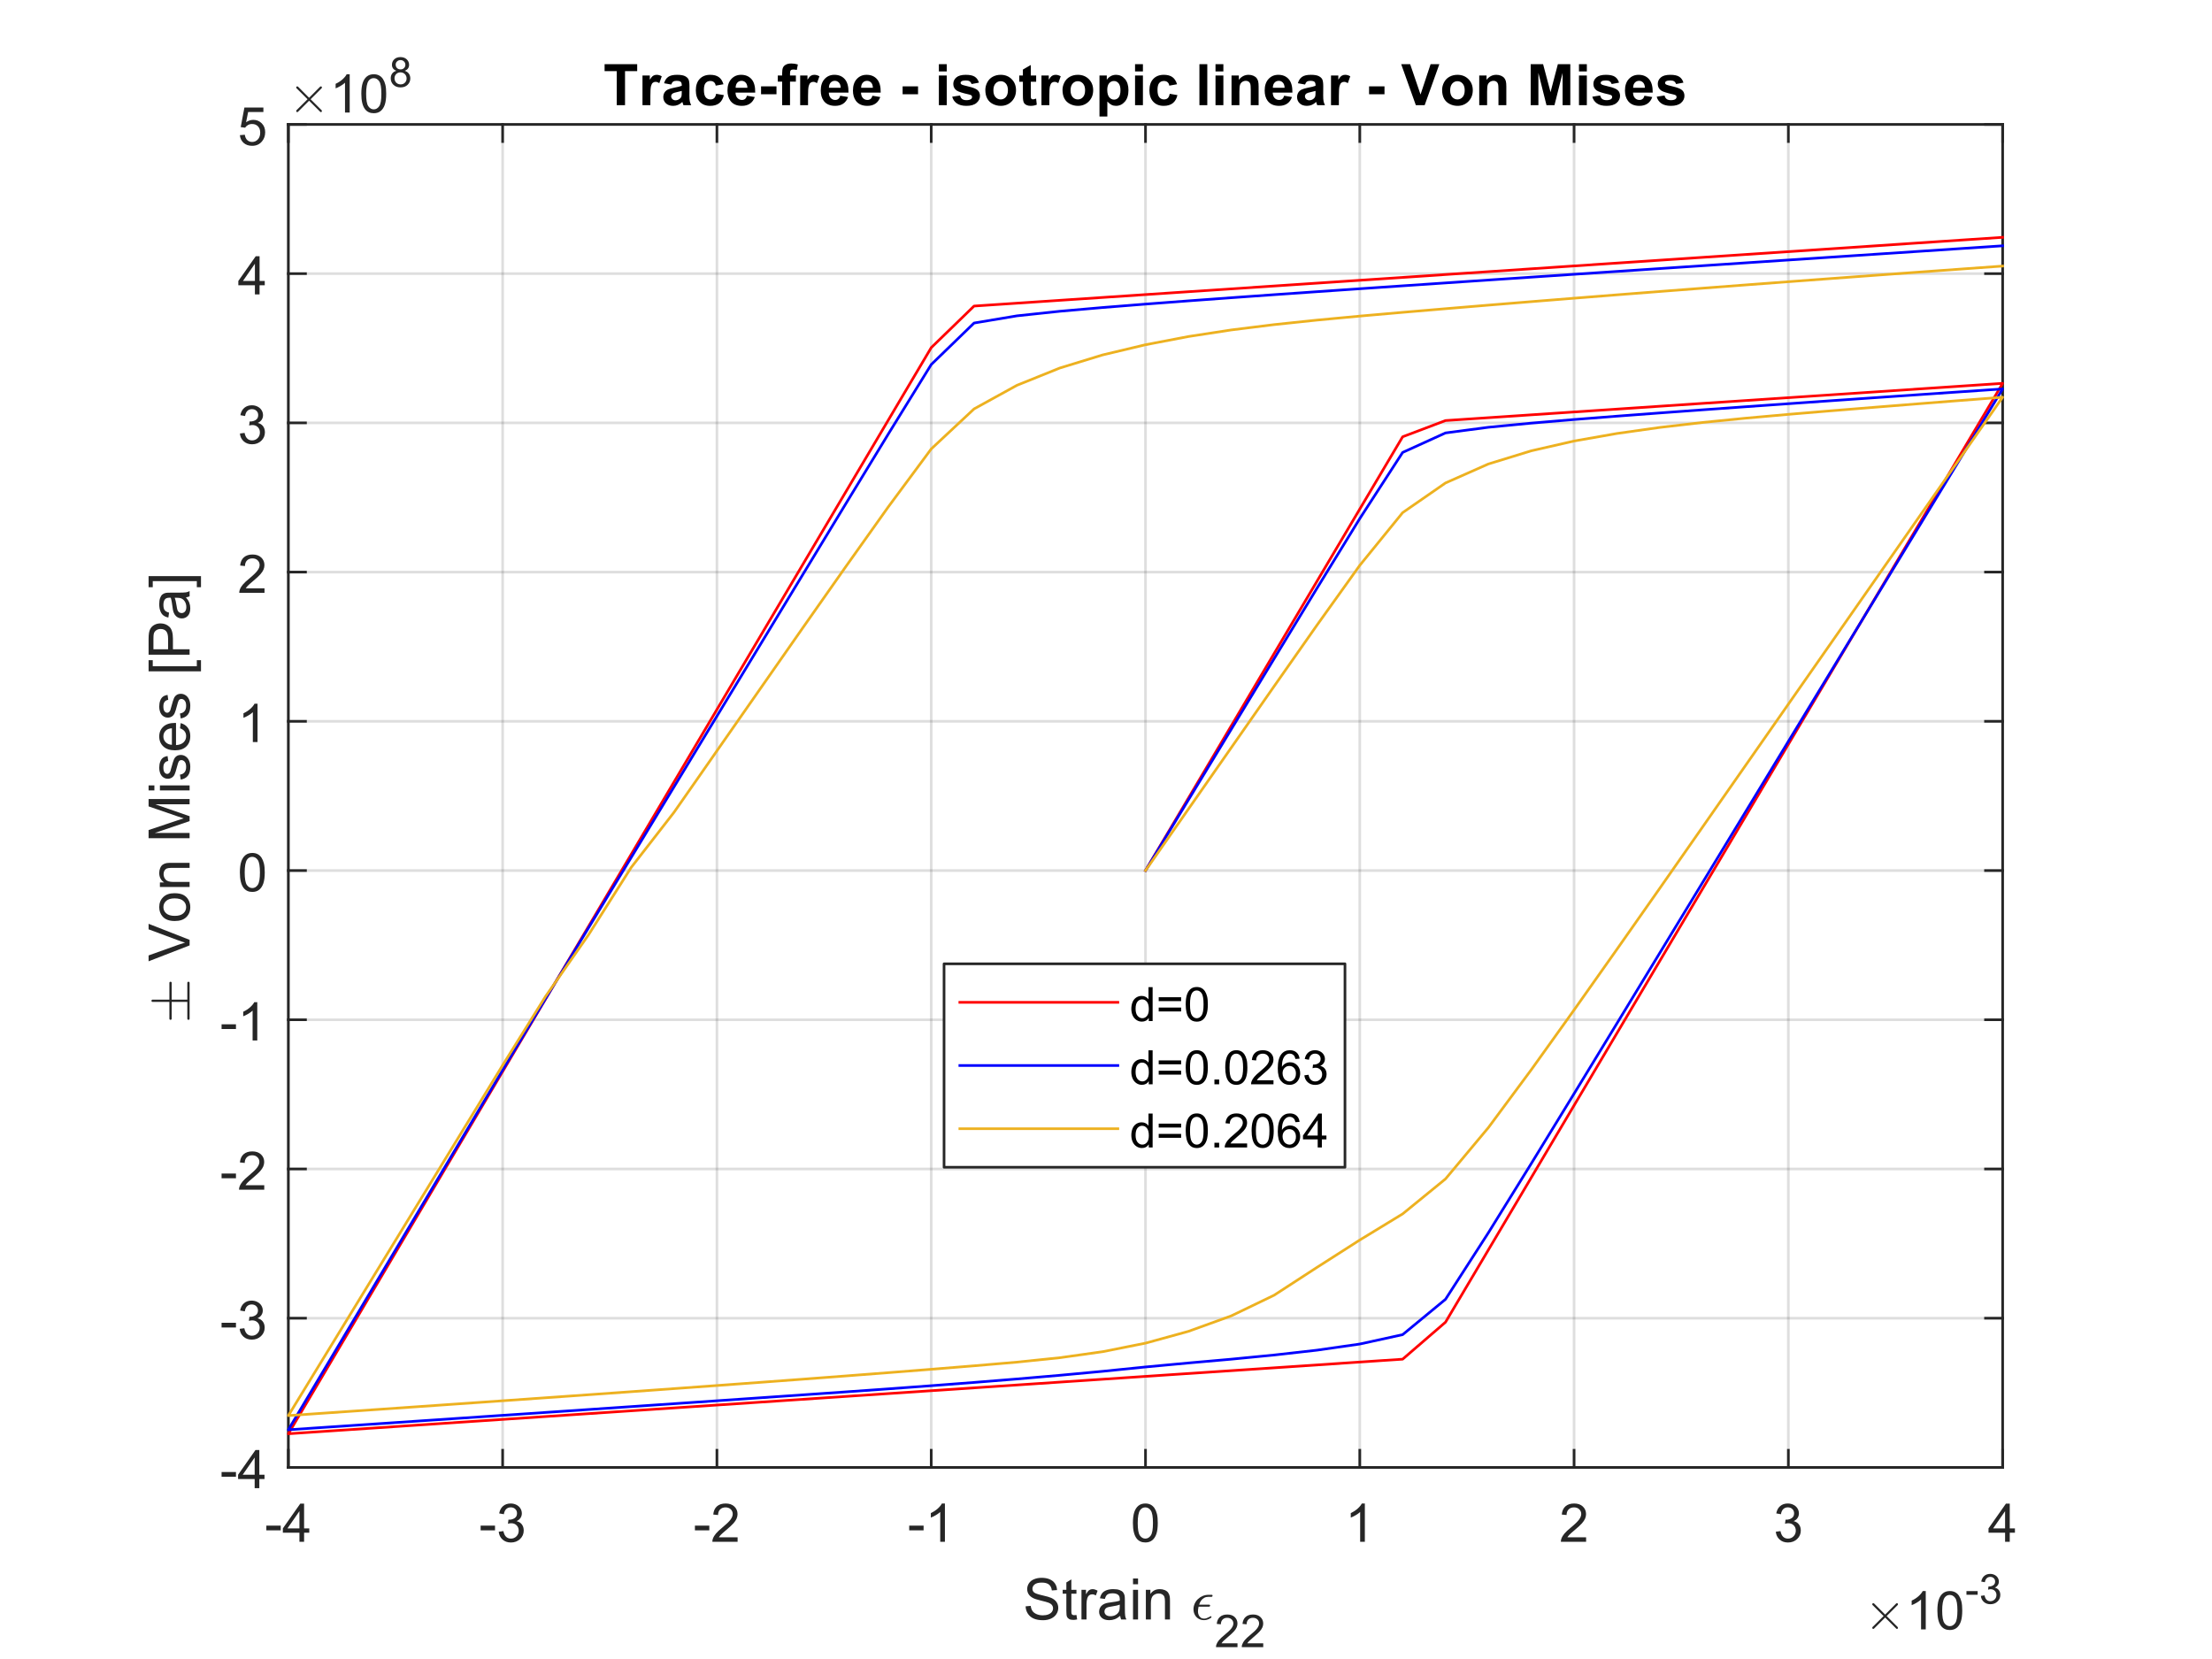 <?xml version="1.0"?>
<!DOCTYPE svg PUBLIC '-//W3C//DTD SVG 1.0//EN'
          'http://www.w3.org/TR/2001/REC-SVG-20010904/DTD/svg10.dtd'>
<svg xmlns:xlink="http://www.w3.org/1999/xlink" style="fill-opacity:1; color-rendering:auto; color-interpolation:auto; text-rendering:auto; stroke:black; stroke-linecap:square; stroke-miterlimit:10; shape-rendering:auto; stroke-opacity:1; fill:black; stroke-dasharray:none; font-weight:normal; stroke-width:1; font-family:'Dialog'; font-style:normal; stroke-linejoin:miter; font-size:12px; stroke-dashoffset:0; image-rendering:auto;" width="1120" height="840" xmlns="http://www.w3.org/2000/svg"
><rect width="100%" height="100%" fill="#333333" stroke="none"/><!--Generated by the Batik Graphics2D SVG Generator--><defs id="genericDefs"
  /><g
  ><defs id="defs1"
    ><clipPath clipPathUnits="userSpaceOnUse" id="clipPath1"
      ><path d="M0 0 L1120 0 L1120 840 L0 840 L0 0 Z"
      /></clipPath
    ></defs
    ><g style="fill:white; stroke:white;"
    ><rect x="0" y="0" width="1120" style="clip-path:url(#clipPath1); stroke:none;" height="840"
    /></g
    ><g style="fill:white; text-rendering:optimizeSpeed; color-rendering:optimizeSpeed; image-rendering:optimizeSpeed; shape-rendering:crispEdges; stroke:white; color-interpolation:sRGB;"
    ><rect x="0" width="1120" height="840" y="0" style="stroke:none;"
      /><path style="stroke:none;" d="M146 743 L1014 743 L1014 63 L146 63 Z"
    /></g
    ><g style="stroke-linecap:butt; fill-opacity:0.149; fill:rgb(38,38,38); text-rendering:geometricPrecision; image-rendering:optimizeQuality; color-rendering:optimizeQuality; stroke-linejoin:round; stroke:rgb(38,38,38); color-interpolation:linearRGB; stroke-width:1.333; stroke-opacity:0.149;"
    ><line y2="63" style="fill:none;" x1="146" x2="146" y1="743"
      /><line y2="63" style="fill:none;" x1="254.5" x2="254.5" y1="743"
      /><line y2="63" style="fill:none;" x1="363" x2="363" y1="743"
      /><line y2="63" style="fill:none;" x1="471.5" x2="471.5" y1="743"
      /><line y2="63" style="fill:none;" x1="580" x2="580" y1="743"
      /><line y2="63" style="fill:none;" x1="688.5" x2="688.5" y1="743"
      /><line y2="63" style="fill:none;" x1="797" x2="797" y1="743"
      /><line y2="63" style="fill:none;" x1="905.5" x2="905.5" y1="743"
      /><line y2="63" style="fill:none;" x1="1014" x2="1014" y1="743"
      /><line y2="743" style="fill:none;" x1="1014" x2="146" y1="743"
      /><line y2="667.444" style="fill:none;" x1="1014" x2="146" y1="667.444"
      /><line y2="591.889" style="fill:none;" x1="1014" x2="146" y1="591.889"
      /><line y2="516.333" style="fill:none;" x1="1014" x2="146" y1="516.333"
      /><line y2="440.778" style="fill:none;" x1="1014" x2="146" y1="440.778"
      /><line y2="365.222" style="fill:none;" x1="1014" x2="146" y1="365.222"
      /><line y2="289.667" style="fill:none;" x1="1014" x2="146" y1="289.667"
      /><line y2="214.111" style="fill:none;" x1="1014" x2="146" y1="214.111"
      /><line y2="138.556" style="fill:none;" x1="1014" x2="146" y1="138.556"
      /><line y2="63" style="fill:none;" x1="1014" x2="146" y1="63"
      /><line x1="146" x2="1014" y1="743" style="stroke-linecap:square; fill-opacity:1; fill:none; stroke-opacity:1;" y2="743"
      /><line x1="146" x2="1014" y1="63" style="stroke-linecap:square; fill-opacity:1; fill:none; stroke-opacity:1;" y2="63"
      /><line x1="146" x2="146" y1="743" style="stroke-linecap:square; fill-opacity:1; fill:none; stroke-opacity:1;" y2="734.32"
      /><line x1="254.5" x2="254.5" y1="743" style="stroke-linecap:square; fill-opacity:1; fill:none; stroke-opacity:1;" y2="734.32"
      /><line x1="363" x2="363" y1="743" style="stroke-linecap:square; fill-opacity:1; fill:none; stroke-opacity:1;" y2="734.32"
      /><line x1="471.5" x2="471.5" y1="743" style="stroke-linecap:square; fill-opacity:1; fill:none; stroke-opacity:1;" y2="734.32"
      /><line x1="580" x2="580" y1="743" style="stroke-linecap:square; fill-opacity:1; fill:none; stroke-opacity:1;" y2="734.32"
      /><line x1="688.5" x2="688.5" y1="743" style="stroke-linecap:square; fill-opacity:1; fill:none; stroke-opacity:1;" y2="734.32"
      /><line x1="797" x2="797" y1="743" style="stroke-linecap:square; fill-opacity:1; fill:none; stroke-opacity:1;" y2="734.32"
      /><line x1="905.5" x2="905.5" y1="743" style="stroke-linecap:square; fill-opacity:1; fill:none; stroke-opacity:1;" y2="734.32"
      /><line x1="1014" x2="1014" y1="743" style="stroke-linecap:square; fill-opacity:1; fill:none; stroke-opacity:1;" y2="734.32"
      /><line x1="146" x2="146" y1="63" style="stroke-linecap:square; fill-opacity:1; fill:none; stroke-opacity:1;" y2="71.68"
      /><line x1="254.5" x2="254.5" y1="63" style="stroke-linecap:square; fill-opacity:1; fill:none; stroke-opacity:1;" y2="71.68"
      /><line x1="363" x2="363" y1="63" style="stroke-linecap:square; fill-opacity:1; fill:none; stroke-opacity:1;" y2="71.68"
      /><line x1="471.5" x2="471.5" y1="63" style="stroke-linecap:square; fill-opacity:1; fill:none; stroke-opacity:1;" y2="71.68"
      /><line x1="580" x2="580" y1="63" style="stroke-linecap:square; fill-opacity:1; fill:none; stroke-opacity:1;" y2="71.68"
      /><line x1="688.5" x2="688.5" y1="63" style="stroke-linecap:square; fill-opacity:1; fill:none; stroke-opacity:1;" y2="71.68"
      /><line x1="797" x2="797" y1="63" style="stroke-linecap:square; fill-opacity:1; fill:none; stroke-opacity:1;" y2="71.68"
      /><line x1="905.5" x2="905.5" y1="63" style="stroke-linecap:square; fill-opacity:1; fill:none; stroke-opacity:1;" y2="71.68"
      /><line x1="1014" x2="1014" y1="63" style="stroke-linecap:square; fill-opacity:1; fill:none; stroke-opacity:1;" y2="71.68"
    /></g
    ><g transform="translate(146,753.667)" style="font-size:26.667px; fill:rgb(38,38,38); text-rendering:geometricPrecision; color-rendering:optimizeQuality; image-rendering:optimizeQuality; stroke:rgb(38,38,38); color-interpolation:linearRGB;"
    ><path style="stroke:none;" d="M-11.141 21.203 L-11.141 18.812 L-3.859 18.812 L-3.859 21.203 L-11.141 21.203 ZM5.611 27 L5.611 22.375 L-2.78 22.375 L-2.78 20.203 L6.033 7.672 L7.971 7.672 L7.971 20.203 L10.595 20.203 L10.595 22.375 L7.971 22.375 L7.971 27 L5.611 27 ZM5.611 20.203 L5.611 11.484 L-0.451 20.203 L5.611 20.203 Z"
    /></g
    ><g transform="translate(254.5,753.667)" style="font-size:26.667px; fill:rgb(38,38,38); text-rendering:geometricPrecision; color-rendering:optimizeQuality; image-rendering:optimizeQuality; stroke:rgb(38,38,38); color-interpolation:linearRGB;"
    ><path style="stroke:none;" d="M-11.141 21.203 L-11.141 18.812 L-3.859 18.812 L-3.859 21.203 L-11.141 21.203 ZM-1.983 21.891 L0.377 21.578 Q0.799 23.594 1.775 24.484 Q2.752 25.375 4.174 25.375 Q5.846 25.375 6.994 24.219 Q8.142 23.062 8.142 21.344 Q8.142 19.703 7.08 18.648 Q6.017 17.594 4.361 17.594 Q3.689 17.594 2.689 17.844 L2.955 15.766 Q3.189 15.797 3.33 15.797 Q4.846 15.797 6.064 15.008 Q7.283 14.219 7.283 12.562 Q7.283 11.266 6.4 10.406 Q5.517 9.547 4.111 9.547 Q2.736 9.547 1.814 10.414 Q0.892 11.281 0.627 13.031 L-1.748 12.609 Q-1.311 10.219 0.228 8.906 Q1.767 7.594 4.064 7.594 Q5.642 7.594 6.978 8.273 Q8.314 8.953 9.017 10.125 Q9.72 11.297 9.72 12.609 Q9.72 13.875 9.049 14.898 Q8.377 15.922 7.049 16.531 Q8.767 16.922 9.72 18.172 Q10.674 19.422 10.674 21.297 Q10.674 23.828 8.822 25.586 Q6.971 27.344 4.158 27.344 Q1.611 27.344 -0.069 25.828 Q-1.748 24.312 -1.983 21.891 Z"
    /></g
    ><g transform="translate(363,753.667)" style="font-size:26.667px; fill:rgb(38,38,38); text-rendering:geometricPrecision; color-rendering:optimizeQuality; image-rendering:optimizeQuality; stroke:rgb(38,38,38); color-interpolation:linearRGB;"
    ><path style="stroke:none;" d="M-11.141 21.203 L-11.141 18.812 L-3.859 18.812 L-3.859 21.203 L-11.141 21.203 ZM10.47 24.719 L10.47 27 L-2.311 27 Q-2.326 26.141 -2.03 25.359 Q-1.545 24.047 -0.467 22.781 Q0.611 21.516 2.642 19.859 Q5.783 17.266 6.892 15.758 Q8.002 14.25 8.002 12.906 Q8.002 11.5 6.994 10.531 Q5.986 9.562 4.361 9.562 Q2.658 9.562 1.627 10.586 Q0.596 11.609 0.58 13.438 L-1.858 13.188 Q-1.608 10.453 0.025 9.023 Q1.658 7.594 4.424 7.594 Q7.205 7.594 8.822 9.133 Q10.439 10.672 10.439 12.953 Q10.439 14.125 9.963 15.242 Q9.486 16.359 8.392 17.602 Q7.299 18.844 4.736 21 Q2.595 22.797 1.994 23.438 Q1.392 24.078 0.986 24.719 L10.47 24.719 Z"
    /></g
    ><g transform="translate(471.5,753.667)" style="font-size:26.667px; fill:rgb(38,38,38); text-rendering:geometricPrecision; color-rendering:optimizeQuality; image-rendering:optimizeQuality; stroke:rgb(38,38,38); color-interpolation:linearRGB;"
    ><path style="stroke:none;" d="M-11.141 21.203 L-11.141 18.812 L-3.859 18.812 L-3.859 21.203 L-11.141 21.203 ZM6.939 27 L4.564 27 L4.564 11.875 Q3.705 12.703 2.314 13.516 Q0.924 14.328 -0.186 14.734 L-0.186 12.438 Q1.814 11.516 3.299 10.18 Q4.783 8.844 5.408 7.594 L6.939 7.594 L6.939 27 Z"
    /></g
    ><g transform="translate(580,753.667)" style="font-size:26.667px; fill:rgb(38,38,38); text-rendering:geometricPrecision; color-rendering:optimizeQuality; image-rendering:optimizeQuality; stroke:rgb(38,38,38); color-interpolation:linearRGB;"
    ><path style="stroke:none;" d="M-6.375 17.469 Q-6.375 14.047 -5.672 11.953 Q-4.969 9.859 -3.578 8.727 Q-2.188 7.594 -0.078 7.594 Q1.484 7.594 2.656 8.219 Q3.828 8.844 4.594 10.023 Q5.359 11.203 5.789 12.898 Q6.219 14.594 6.219 17.469 Q6.219 20.875 5.523 22.961 Q4.828 25.047 3.438 26.188 Q2.047 27.328 -0.078 27.328 Q-2.875 27.328 -4.469 25.328 Q-6.375 22.906 -6.375 17.469 ZM-3.938 17.469 Q-3.938 22.234 -2.828 23.805 Q-1.719 25.375 -0.078 25.375 Q1.562 25.375 2.672 23.797 Q3.781 22.219 3.781 17.469 Q3.781 12.703 2.672 11.133 Q1.562 9.562 -0.109 9.562 Q-1.734 9.562 -2.719 10.938 Q-3.938 12.703 -3.938 17.469 Z"
    /></g
    ><g transform="translate(688.5,753.667)" style="font-size:26.667px; fill:rgb(38,38,38); text-rendering:geometricPrecision; color-rendering:optimizeQuality; image-rendering:optimizeQuality; stroke:rgb(38,38,38); color-interpolation:linearRGB;"
    ><path style="stroke:none;" d="M2.562 27 L0.188 27 L0.188 11.875 Q-0.672 12.703 -2.062 13.516 Q-3.453 14.328 -4.562 14.734 L-4.562 12.438 Q-2.562 11.516 -1.078 10.18 Q0.406 8.844 1.031 7.594 L2.562 7.594 L2.562 27 Z"
    /></g
    ><g transform="translate(797,753.667)" style="font-size:26.667px; fill:rgb(38,38,38); text-rendering:geometricPrecision; color-rendering:optimizeQuality; image-rendering:optimizeQuality; stroke:rgb(38,38,38); color-interpolation:linearRGB;"
    ><path style="stroke:none;" d="M6.094 24.719 L6.094 27 L-6.688 27 Q-6.703 26.141 -6.406 25.359 Q-5.922 24.047 -4.844 22.781 Q-3.766 21.516 -1.734 19.859 Q1.406 17.266 2.516 15.758 Q3.625 14.25 3.625 12.906 Q3.625 11.5 2.617 10.531 Q1.609 9.562 -0.016 9.562 Q-1.719 9.562 -2.75 10.586 Q-3.781 11.609 -3.797 13.438 L-6.234 13.188 Q-5.984 10.453 -4.352 9.023 Q-2.719 7.594 0.047 7.594 Q2.828 7.594 4.445 9.133 Q6.062 10.672 6.062 12.953 Q6.062 14.125 5.586 15.242 Q5.109 16.359 4.016 17.602 Q2.922 18.844 0.359 21 Q-1.781 22.797 -2.383 23.438 Q-2.984 24.078 -3.391 24.719 L6.094 24.719 Z"
    /></g
    ><g transform="translate(905.5,753.667)" style="font-size:26.667px; fill:rgb(38,38,38); text-rendering:geometricPrecision; color-rendering:optimizeQuality; image-rendering:optimizeQuality; stroke:rgb(38,38,38); color-interpolation:linearRGB;"
    ><path style="stroke:none;" d="M-6.359 21.891 L-4 21.578 Q-3.578 23.594 -2.602 24.484 Q-1.625 25.375 -0.203 25.375 Q1.469 25.375 2.617 24.219 Q3.766 23.062 3.766 21.344 Q3.766 19.703 2.703 18.648 Q1.641 17.594 -0.016 17.594 Q-0.688 17.594 -1.688 17.844 L-1.422 15.766 Q-1.188 15.797 -1.047 15.797 Q0.469 15.797 1.688 15.008 Q2.906 14.219 2.906 12.562 Q2.906 11.266 2.023 10.406 Q1.141 9.547 -0.266 9.547 Q-1.641 9.547 -2.562 10.414 Q-3.484 11.281 -3.75 13.031 L-6.125 12.609 Q-5.688 10.219 -4.148 8.906 Q-2.609 7.594 -0.312 7.594 Q1.266 7.594 2.602 8.273 Q3.938 8.953 4.641 10.125 Q5.344 11.297 5.344 12.609 Q5.344 13.875 4.672 14.898 Q4 15.922 2.672 16.531 Q4.391 16.922 5.344 18.172 Q6.297 19.422 6.297 21.297 Q6.297 23.828 4.445 25.586 Q2.594 27.344 -0.219 27.344 Q-2.766 27.344 -4.445 25.828 Q-6.125 24.312 -6.359 21.891 Z"
    /></g
    ><g transform="translate(1014,753.667)" style="font-size:26.667px; fill:rgb(38,38,38); text-rendering:geometricPrecision; color-rendering:optimizeQuality; image-rendering:optimizeQuality; stroke:rgb(38,38,38); color-interpolation:linearRGB;"
    ><path style="stroke:none;" d="M1.234 27 L1.234 22.375 L-7.156 22.375 L-7.156 20.203 L1.656 7.672 L3.594 7.672 L3.594 20.203 L6.219 20.203 L6.219 22.375 L3.594 22.375 L3.594 27 L1.234 27 ZM1.234 20.203 L1.234 11.484 L-4.828 20.203 L1.234 20.203 Z"
    /></g
    ><g transform="translate(518,820)" style="font-size:29.333px; fill:rgb(38,38,38); text-rendering:geometricPrecision; color-rendering:optimizeQuality; image-rendering:optimizeQuality; stroke:rgb(38,38,38); color-interpolation:linearRGB;"
    ><path style="stroke:none;" d="M1.297 -6.672 L3.891 -6.891 Q4.078 -5.344 4.75 -4.344 Q5.422 -3.344 6.836 -2.727 Q8.25 -2.109 10.031 -2.109 Q11.594 -2.109 12.797 -2.578 Q14 -3.047 14.594 -3.859 Q15.188 -4.672 15.188 -5.641 Q15.188 -6.609 14.617 -7.344 Q14.047 -8.078 12.75 -8.562 Q11.906 -8.891 9.047 -9.578 Q6.188 -10.266 5.047 -10.875 Q3.547 -11.656 2.82 -12.812 Q2.094 -13.969 2.094 -15.391 Q2.094 -16.969 2.984 -18.336 Q3.875 -19.703 5.594 -20.406 Q7.312 -21.109 9.406 -21.109 Q11.703 -21.109 13.469 -20.367 Q15.234 -19.625 16.188 -18.18 Q17.141 -16.734 17.203 -14.906 L14.578 -14.719 Q14.359 -16.688 13.133 -17.688 Q11.906 -18.688 9.516 -18.688 Q7.031 -18.688 5.891 -17.773 Q4.75 -16.859 4.75 -15.578 Q4.75 -14.453 5.547 -13.734 Q6.344 -13.016 9.695 -12.258 Q13.047 -11.5 14.281 -10.938 Q16.094 -10.094 16.961 -8.812 Q17.828 -7.531 17.828 -5.859 Q17.828 -4.203 16.883 -2.742 Q15.938 -1.281 14.156 -0.461 Q12.375 0.359 10.156 0.359 Q7.328 0.359 5.43 -0.461 Q3.531 -1.281 2.445 -2.938 Q1.359 -4.594 1.297 -6.672 ZM27.036 -2.281 L27.395 -0.031 Q26.317 0.203 25.473 0.203 Q24.082 0.203 23.317 -0.242 Q22.551 -0.688 22.239 -1.398 Q21.926 -2.109 21.926 -4.406 L21.926 -13.062 L20.067 -13.062 L20.067 -15.031 L21.926 -15.031 L21.926 -18.766 L24.457 -20.297 L24.457 -15.031 L27.036 -15.031 L27.036 -13.062 L24.457 -13.062 L24.457 -4.266 Q24.457 -3.172 24.598 -2.859 Q24.739 -2.547 25.043 -2.367 Q25.348 -2.188 25.911 -2.188 Q26.332 -2.188 27.036 -2.281 ZM29.586 0 L29.586 -15.031 L31.867 -15.031 L31.867 -12.766 Q32.758 -14.359 33.5 -14.867 Q34.242 -15.375 35.133 -15.375 Q36.414 -15.375 37.742 -14.562 L36.867 -12.188 Q35.929 -12.75 35.008 -12.75 Q34.164 -12.75 33.5 -12.242 Q32.836 -11.734 32.554 -10.844 Q32.133 -9.484 32.133 -7.875 L32.133 0 L29.586 0 ZM49.175 -1.859 Q47.769 -0.656 46.456 -0.156 Q45.144 0.344 43.644 0.344 Q41.16 0.344 39.831 -0.867 Q38.503 -2.078 38.503 -3.969 Q38.503 -5.062 39.003 -5.977 Q39.503 -6.891 40.324 -7.445 Q41.144 -8 42.16 -8.281 Q42.91 -8.484 44.425 -8.672 Q47.503 -9.031 48.972 -9.547 Q48.988 -10.062 48.988 -10.203 Q48.988 -11.766 48.253 -12.406 Q47.285 -13.266 45.363 -13.266 Q43.566 -13.266 42.706 -12.641 Q41.847 -12.016 41.441 -10.406 L38.941 -10.75 Q39.285 -12.344 40.066 -13.328 Q40.847 -14.312 42.316 -14.844 Q43.785 -15.375 45.722 -15.375 Q47.66 -15.375 48.863 -14.922 Q50.066 -14.469 50.628 -13.781 Q51.191 -13.094 51.425 -12.047 Q51.55 -11.406 51.55 -9.703 L51.55 -6.297 Q51.55 -2.75 51.714 -1.805 Q51.878 -0.859 52.347 0 L49.691 0 Q49.3 -0.797 49.175 -1.859 ZM48.972 -7.547 Q47.581 -6.984 44.8 -6.578 Q43.238 -6.359 42.581 -6.078 Q41.925 -5.797 41.574 -5.25 Q41.222 -4.703 41.222 -4.031 Q41.222 -3.016 41.995 -2.336 Q42.769 -1.656 44.253 -1.656 Q45.722 -1.656 46.87 -2.305 Q48.019 -2.953 48.566 -4.062 Q48.972 -4.922 48.972 -6.609 L48.972 -7.547 ZM55.681 -17.828 L55.681 -20.766 L58.227 -20.766 L58.227 -17.828 L55.681 -17.828 ZM55.681 0 L55.681 -15.031 L58.227 -15.031 L58.227 0 L55.681 0 ZM62.177 0 L62.177 -15.031 L64.474 -15.031 L64.474 -12.906 Q66.13 -15.375 69.255 -15.375 Q70.615 -15.375 71.755 -14.891 Q72.896 -14.406 73.466 -13.609 Q74.037 -12.812 74.255 -11.719 Q74.396 -11.016 74.396 -9.25 L74.396 0 L71.849 0 L71.849 -9.141 Q71.849 -10.703 71.552 -11.477 Q71.255 -12.25 70.498 -12.711 Q69.74 -13.172 68.724 -13.172 Q67.099 -13.172 65.912 -12.141 Q64.724 -11.109 64.724 -8.219 L64.724 0 L62.177 0 Z"
    /></g
    ><g transform="translate(603,820)" style="font-size:29.333px; fill:rgb(38,38,38); text-rendering:geometricPrecision; image-rendering:optimizeQuality; color-rendering:optimizeQuality; font-family:'mwb_cmmi10'; stroke:rgb(38,38,38); color-interpolation:linearRGB;"
    ><path style="stroke:none;" d="M3.562 -4.094 Q3.562 -3.109 3.922 -2.273 Q4.281 -1.438 4.992 -0.938 Q5.703 -0.438 6.672 -0.438 Q7.328 -0.438 8.062 -0.719 Q8.797 -1 9.422 -1.344 Q10.047 -1.688 10.062 -1.688 Q10.219 -1.688 10.312 -1.508 Q10.406 -1.328 10.406 -1.156 Q10.406 -1 10.328 -0.969 Q8.516 0.328 6.641 0.328 Q5.109 0.328 3.875 -0.391 Q2.641 -1.109 1.969 -2.383 Q1.297 -3.656 1.297 -5.172 Q1.297 -6.672 1.906 -8.023 Q2.516 -9.375 3.594 -10.383 Q4.672 -11.391 6.031 -11.945 Q7.391 -12.5 8.875 -12.5 L10.516 -12.5 Q10.953 -12.5 10.953 -12.062 Q10.953 -11.828 10.797 -11.656 Q10.641 -11.484 10.406 -11.484 L8.828 -11.484 Q7.656 -11.484 6.719 -10.977 Q5.781 -10.469 5.141 -9.562 Q4.5 -8.656 4.156 -7.5 L9.281 -7.5 Q9.469 -7.5 9.594 -7.383 Q9.719 -7.266 9.719 -7.078 Q9.719 -6.844 9.562 -6.672 Q9.406 -6.5 9.156 -6.5 L3.875 -6.5 Q3.562 -5 3.562 -4.094 Z"
    /></g
    ><g transform="translate(615,834)" style="font-size:23.467px; fill:rgb(38,38,38); text-rendering:geometricPrecision; color-rendering:optimizeQuality; image-rendering:optimizeQuality; stroke:rgb(38,38,38); color-interpolation:linearRGB;"
    ><path style="stroke:none;" d="M11.578 -1.938 L11.578 0 L0.703 0 Q0.672 -0.734 0.938 -1.406 Q1.344 -2.516 2.258 -3.594 Q3.172 -4.672 4.906 -6.094 Q7.594 -8.281 8.539 -9.57 Q9.484 -10.859 9.484 -12 Q9.484 -13.203 8.625 -14.031 Q7.766 -14.859 6.375 -14.859 Q4.922 -14.859 4.047 -13.984 Q3.172 -13.109 3.156 -11.562 L1.078 -11.766 Q1.297 -14.094 2.688 -15.312 Q4.078 -16.531 6.422 -16.531 Q8.797 -16.531 10.18 -15.219 Q11.562 -13.906 11.562 -11.953 Q11.562 -10.969 11.156 -10.016 Q10.75 -9.062 9.812 -8.008 Q8.875 -6.953 6.688 -5.109 Q4.875 -3.578 4.359 -3.039 Q3.844 -2.5 3.5 -1.938 L11.578 -1.938 ZM24.613 -1.938 L24.613 0 L13.738 0 Q13.707 -0.734 13.972 -1.406 Q14.379 -2.516 15.293 -3.594 Q16.207 -4.672 17.941 -6.094 Q20.629 -8.281 21.574 -9.57 Q22.519 -10.859 22.519 -12 Q22.519 -13.203 21.66 -14.031 Q20.8 -14.859 19.41 -14.859 Q17.957 -14.859 17.082 -13.984 Q16.207 -13.109 16.191 -11.562 L14.113 -11.766 Q14.332 -14.094 15.722 -15.312 Q17.113 -16.531 19.457 -16.531 Q21.832 -16.531 23.215 -15.219 Q24.597 -13.906 24.597 -11.953 Q24.597 -10.969 24.191 -10.016 Q23.785 -9.062 22.847 -8.008 Q21.91 -6.953 19.722 -5.109 Q17.91 -3.578 17.394 -3.039 Q16.879 -2.5 16.535 -1.938 L24.613 -1.938 Z"
    /></g
    ><g transform="translate(944,825)" style="font-size:26.667px; fill:rgb(38,38,38); text-rendering:geometricPrecision; image-rendering:optimizeQuality; color-rendering:optimizeQuality; font-family:'mwb_cmsy10'; stroke:rgb(38,38,38); color-interpolation:linearRGB;"
    ><path style="stroke:none;" d="M3.969 -0.781 Q3.969 -0.984 4.094 -1.156 L9.719 -6.75 L4.094 -12.359 Q3.969 -12.5 3.969 -12.719 Q3.969 -12.922 4.125 -13.094 Q4.281 -13.266 4.516 -13.266 Q4.688 -13.266 4.922 -13.094 L10.5 -7.5 L16.078 -13.094 Q16.297 -13.266 16.469 -13.266 Q16.688 -13.266 16.844 -13.109 Q17 -12.953 17 -12.719 Q17 -12.5 16.875 -12.359 L11.266 -6.75 L16.875 -1.156 Q17 -0.984 17 -0.781 Q17 -0.547 16.844 -0.391 Q16.688 -0.234 16.469 -0.234 Q16.266 -0.234 16.078 -0.438 L10.5 -6 L4.922 -0.438 Q4.719 -0.234 4.516 -0.234 Q4.281 -0.234 4.125 -0.406 Q3.969 -0.578 3.969 -0.781 Z"
    /></g
    ><g transform="translate(965,825)" style="font-size:26.667px; fill:rgb(38,38,38); text-rendering:geometricPrecision; color-rendering:optimizeQuality; image-rendering:optimizeQuality; stroke:rgb(38,38,38); color-interpolation:linearRGB;"
    ><path style="stroke:none;" d="M10.062 0 L7.688 0 L7.688 -15.125 Q6.828 -14.297 5.438 -13.484 Q4.047 -12.672 2.938 -12.266 L2.938 -14.562 Q4.938 -15.484 6.422 -16.82 Q7.906 -18.156 8.531 -19.406 L10.062 -19.406 L10.062 0 ZM15.95 -9.531 Q15.95 -12.953 16.653 -15.047 Q17.356 -17.141 18.747 -18.273 Q20.137 -19.406 22.247 -19.406 Q23.809 -19.406 24.981 -18.781 Q26.153 -18.156 26.919 -16.977 Q27.684 -15.797 28.114 -14.102 Q28.544 -12.406 28.544 -9.531 Q28.544 -6.125 27.848 -4.039 Q27.153 -1.953 25.762 -0.812 Q24.372 0.328 22.247 0.328 Q19.45 0.328 17.856 -1.672 Q15.95 -4.094 15.95 -9.531 ZM18.387 -9.531 Q18.387 -4.766 19.497 -3.195 Q20.606 -1.625 22.247 -1.625 Q23.887 -1.625 24.997 -3.203 Q26.106 -4.781 26.106 -9.531 Q26.106 -14.297 24.997 -15.867 Q23.887 -17.438 22.216 -17.438 Q20.591 -17.438 19.606 -16.062 Q18.387 -14.297 18.387 -9.531 Z"
    /></g
    ><g transform="translate(995,812)" style="font-size:21.333px; fill:rgb(38,38,38); text-rendering:geometricPrecision; color-rendering:optimizeQuality; image-rendering:optimizeQuality; stroke:rgb(38,38,38); color-interpolation:linearRGB;"
    ><path style="stroke:none;" d="M0.672 -4.516 L0.672 -6.375 L6.344 -6.375 L6.344 -4.516 L0.672 -4.516 ZM7.972 -3.969 L9.832 -4.219 Q10.144 -2.641 10.91 -1.953 Q11.675 -1.266 12.769 -1.266 Q14.066 -1.266 14.964 -2.164 Q15.863 -3.062 15.863 -4.406 Q15.863 -5.672 15.035 -6.5 Q14.207 -7.328 12.925 -7.328 Q12.394 -7.328 11.613 -7.109 L11.832 -8.734 Q12.004 -8.719 12.129 -8.719 Q13.3 -8.719 14.246 -9.336 Q15.191 -9.953 15.191 -11.234 Q15.191 -12.25 14.504 -12.914 Q13.816 -13.578 12.722 -13.578 Q11.644 -13.578 10.933 -12.898 Q10.222 -12.219 10.004 -10.875 L8.16 -11.203 Q8.504 -13.047 9.699 -14.07 Q10.894 -15.094 12.691 -15.094 Q13.91 -15.094 14.949 -14.562 Q15.988 -14.031 16.535 -13.125 Q17.082 -12.219 17.082 -11.188 Q17.082 -10.219 16.558 -9.414 Q16.035 -8.609 15.019 -8.141 Q16.347 -7.828 17.082 -6.859 Q17.816 -5.891 17.816 -4.438 Q17.816 -2.469 16.386 -1.102 Q14.957 0.266 12.754 0.266 Q10.785 0.266 9.472 -0.914 Q8.16 -2.094 7.972 -3.969 Z"
    /></g
    ><g style="fill:rgb(38,38,38); text-rendering:geometricPrecision; image-rendering:optimizeQuality; color-rendering:optimizeQuality; stroke-linejoin:round; stroke:rgb(38,38,38); color-interpolation:linearRGB; stroke-width:1.333;"
    ><line y2="63" style="fill:none;" x1="146" x2="146" y1="743"
      /><line y2="63" style="fill:none;" x1="1014" x2="1014" y1="743"
      /><line y2="743" style="fill:none;" x1="146" x2="154.68" y1="743"
      /><line y2="667.444" style="fill:none;" x1="146" x2="154.68" y1="667.444"
      /><line y2="591.889" style="fill:none;" x1="146" x2="154.68" y1="591.889"
      /><line y2="516.333" style="fill:none;" x1="146" x2="154.68" y1="516.333"
      /><line y2="440.778" style="fill:none;" x1="146" x2="154.68" y1="440.778"
      /><line y2="365.222" style="fill:none;" x1="146" x2="154.68" y1="365.222"
      /><line y2="289.667" style="fill:none;" x1="146" x2="154.68" y1="289.667"
      /><line y2="214.111" style="fill:none;" x1="146" x2="154.68" y1="214.111"
      /><line y2="138.556" style="fill:none;" x1="146" x2="154.68" y1="138.556"
      /><line y2="63" style="fill:none;" x1="146" x2="154.68" y1="63"
      /><line y2="743" style="fill:none;" x1="1014" x2="1005.32" y1="743"
      /><line y2="667.444" style="fill:none;" x1="1014" x2="1005.32" y1="667.444"
      /><line y2="591.889" style="fill:none;" x1="1014" x2="1005.32" y1="591.889"
      /><line y2="516.333" style="fill:none;" x1="1014" x2="1005.32" y1="516.333"
      /><line y2="440.778" style="fill:none;" x1="1014" x2="1005.32" y1="440.778"
      /><line y2="365.222" style="fill:none;" x1="1014" x2="1005.32" y1="365.222"
      /><line y2="289.667" style="fill:none;" x1="1014" x2="1005.32" y1="289.667"
      /><line y2="214.111" style="fill:none;" x1="1014" x2="1005.32" y1="214.111"
      /><line y2="138.556" style="fill:none;" x1="1014" x2="1005.32" y1="138.556"
      /><line y2="63" style="fill:none;" x1="1014" x2="1005.32" y1="63"
    /></g
    ><g transform="translate(135.333,743)" style="font-size:26.667px; fill:rgb(38,38,38); text-rendering:geometricPrecision; color-rendering:optimizeQuality; image-rendering:optimizeQuality; stroke:rgb(38,38,38); color-interpolation:linearRGB;"
    ><path style="stroke:none;" d="M-23.141 4.703 L-23.141 2.312 L-15.859 2.312 L-15.859 4.703 L-23.141 4.703 ZM-6.389 10.5 L-6.389 5.875 L-14.78 5.875 L-14.78 3.703 L-5.967 -8.828 L-4.029 -8.828 L-4.029 3.703 L-1.405 3.703 L-1.405 5.875 L-4.029 5.875 L-4.029 10.5 L-6.389 10.5 ZM-6.389 3.703 L-6.389 -5.016 L-12.451 3.703 L-6.389 3.703 Z"
    /></g
    ><g transform="translate(135.333,667.444)" style="font-size:26.667px; fill:rgb(38,38,38); text-rendering:geometricPrecision; color-rendering:optimizeQuality; image-rendering:optimizeQuality; stroke:rgb(38,38,38); color-interpolation:linearRGB;"
    ><path style="stroke:none;" d="M-23.141 4.703 L-23.141 2.312 L-15.859 2.312 L-15.859 4.703 L-23.141 4.703 ZM-13.983 5.391 L-11.623 5.078 Q-11.201 7.094 -10.225 7.984 Q-9.248 8.875 -7.826 8.875 Q-6.154 8.875 -5.006 7.719 Q-3.858 6.562 -3.858 4.844 Q-3.858 3.203 -4.92 2.148 Q-5.983 1.094 -7.639 1.094 Q-8.311 1.094 -9.311 1.344 L-9.045 -0.734 Q-8.811 -0.703 -8.67 -0.703 Q-7.154 -0.703 -5.936 -1.492 Q-4.717 -2.281 -4.717 -3.938 Q-4.717 -5.234 -5.6 -6.094 Q-6.483 -6.953 -7.889 -6.953 Q-9.264 -6.953 -10.186 -6.086 Q-11.108 -5.219 -11.373 -3.469 L-13.748 -3.891 Q-13.311 -6.281 -11.772 -7.594 Q-10.233 -8.906 -7.936 -8.906 Q-6.358 -8.906 -5.022 -8.227 Q-3.686 -7.547 -2.983 -6.375 Q-2.28 -5.203 -2.28 -3.891 Q-2.28 -2.625 -2.951 -1.602 Q-3.623 -0.578 -4.951 0.031 Q-3.233 0.422 -2.28 1.672 Q-1.326 2.922 -1.326 4.797 Q-1.326 7.328 -3.178 9.086 Q-5.029 10.844 -7.842 10.844 Q-10.389 10.844 -12.069 9.328 Q-13.748 7.812 -13.983 5.391 Z"
    /></g
    ><g transform="translate(135.333,591.889)" style="font-size:26.667px; fill:rgb(38,38,38); text-rendering:geometricPrecision; color-rendering:optimizeQuality; image-rendering:optimizeQuality; stroke:rgb(38,38,38); color-interpolation:linearRGB;"
    ><path style="stroke:none;" d="M-23.141 4.703 L-23.141 2.312 L-15.859 2.312 L-15.859 4.703 L-23.141 4.703 ZM-1.53 8.219 L-1.53 10.5 L-14.311 10.5 Q-14.326 9.641 -14.03 8.859 Q-13.545 7.547 -12.467 6.281 Q-11.389 5.016 -9.358 3.359 Q-6.217 0.766 -5.108 -0.742 Q-3.998 -2.25 -3.998 -3.594 Q-3.998 -5 -5.006 -5.969 Q-6.014 -6.938 -7.639 -6.938 Q-9.342 -6.938 -10.373 -5.914 Q-11.405 -4.891 -11.42 -3.062 L-13.858 -3.312 Q-13.608 -6.047 -11.975 -7.477 Q-10.342 -8.906 -7.576 -8.906 Q-4.795 -8.906 -3.178 -7.367 Q-1.561 -5.828 -1.561 -3.547 Q-1.561 -2.375 -2.037 -1.258 Q-2.514 -0.141 -3.608 1.102 Q-4.701 2.344 -7.264 4.5 Q-9.405 6.297 -10.006 6.938 Q-10.608 7.578 -11.014 8.219 L-1.53 8.219 Z"
    /></g
    ><g transform="translate(135.333,516.333)" style="font-size:26.667px; fill:rgb(38,38,38); text-rendering:geometricPrecision; color-rendering:optimizeQuality; image-rendering:optimizeQuality; stroke:rgb(38,38,38); color-interpolation:linearRGB;"
    ><path style="stroke:none;" d="M-23.141 4.703 L-23.141 2.312 L-15.859 2.312 L-15.859 4.703 L-23.141 4.703 ZM-5.061 10.5 L-7.436 10.5 L-7.436 -4.625 Q-8.295 -3.797 -9.686 -2.984 Q-11.076 -2.172 -12.186 -1.766 L-12.186 -4.062 Q-10.186 -4.984 -8.701 -6.32 Q-7.217 -7.656 -6.592 -8.906 L-5.061 -8.906 L-5.061 10.5 Z"
    /></g
    ><g transform="translate(135.333,440.778)" style="font-size:26.667px; fill:rgb(38,38,38); text-rendering:geometricPrecision; color-rendering:optimizeQuality; image-rendering:optimizeQuality; stroke:rgb(38,38,38); color-interpolation:linearRGB;"
    ><path style="stroke:none;" d="M-13.875 0.969 Q-13.875 -2.453 -13.172 -4.547 Q-12.469 -6.641 -11.078 -7.773 Q-9.688 -8.906 -7.578 -8.906 Q-6.016 -8.906 -4.844 -8.281 Q-3.672 -7.656 -2.906 -6.477 Q-2.141 -5.297 -1.711 -3.602 Q-1.281 -1.906 -1.281 0.969 Q-1.281 4.375 -1.977 6.461 Q-2.672 8.547 -4.062 9.688 Q-5.453 10.828 -7.578 10.828 Q-10.375 10.828 -11.969 8.828 Q-13.875 6.406 -13.875 0.969 ZM-11.438 0.969 Q-11.438 5.734 -10.328 7.305 Q-9.219 8.875 -7.578 8.875 Q-5.938 8.875 -4.828 7.297 Q-3.719 5.719 -3.719 0.969 Q-3.719 -3.797 -4.828 -5.367 Q-5.938 -6.938 -7.609 -6.938 Q-9.234 -6.938 -10.219 -5.562 Q-11.438 -3.797 -11.438 0.969 Z"
    /></g
    ><g transform="translate(135.333,365.222)" style="font-size:26.667px; fill:rgb(38,38,38); text-rendering:geometricPrecision; color-rendering:optimizeQuality; image-rendering:optimizeQuality; stroke:rgb(38,38,38); color-interpolation:linearRGB;"
    ><path style="stroke:none;" d="M-4.938 10.5 L-7.312 10.5 L-7.312 -4.625 Q-8.172 -3.797 -9.562 -2.984 Q-10.953 -2.172 -12.062 -1.766 L-12.062 -4.062 Q-10.062 -4.984 -8.578 -6.32 Q-7.094 -7.656 -6.469 -8.906 L-4.938 -8.906 L-4.938 10.5 Z"
    /></g
    ><g transform="translate(135.333,289.667)" style="font-size:26.667px; fill:rgb(38,38,38); text-rendering:geometricPrecision; color-rendering:optimizeQuality; image-rendering:optimizeQuality; stroke:rgb(38,38,38); color-interpolation:linearRGB;"
    ><path style="stroke:none;" d="M-1.406 8.219 L-1.406 10.5 L-14.188 10.5 Q-14.203 9.641 -13.906 8.859 Q-13.422 7.547 -12.344 6.281 Q-11.266 5.016 -9.234 3.359 Q-6.094 0.766 -4.984 -0.742 Q-3.875 -2.25 -3.875 -3.594 Q-3.875 -5 -4.883 -5.969 Q-5.891 -6.938 -7.516 -6.938 Q-9.219 -6.938 -10.25 -5.914 Q-11.281 -4.891 -11.297 -3.062 L-13.734 -3.312 Q-13.484 -6.047 -11.852 -7.477 Q-10.219 -8.906 -7.453 -8.906 Q-4.672 -8.906 -3.055 -7.367 Q-1.438 -5.828 -1.438 -3.547 Q-1.438 -2.375 -1.914 -1.258 Q-2.391 -0.141 -3.484 1.102 Q-4.578 2.344 -7.141 4.5 Q-9.281 6.297 -9.883 6.938 Q-10.484 7.578 -10.891 8.219 L-1.406 8.219 Z"
    /></g
    ><g transform="translate(135.333,214.111)" style="font-size:26.667px; fill:rgb(38,38,38); text-rendering:geometricPrecision; color-rendering:optimizeQuality; image-rendering:optimizeQuality; stroke:rgb(38,38,38); color-interpolation:linearRGB;"
    ><path style="stroke:none;" d="M-13.859 5.391 L-11.5 5.078 Q-11.078 7.094 -10.102 7.984 Q-9.125 8.875 -7.703 8.875 Q-6.031 8.875 -4.883 7.719 Q-3.734 6.562 -3.734 4.844 Q-3.734 3.203 -4.797 2.148 Q-5.859 1.094 -7.516 1.094 Q-8.188 1.094 -9.188 1.344 L-8.922 -0.734 Q-8.688 -0.703 -8.547 -0.703 Q-7.031 -0.703 -5.812 -1.492 Q-4.594 -2.281 -4.594 -3.938 Q-4.594 -5.234 -5.477 -6.094 Q-6.359 -6.953 -7.766 -6.953 Q-9.141 -6.953 -10.062 -6.086 Q-10.984 -5.219 -11.25 -3.469 L-13.625 -3.891 Q-13.188 -6.281 -11.648 -7.594 Q-10.109 -8.906 -7.812 -8.906 Q-6.234 -8.906 -4.898 -8.227 Q-3.562 -7.547 -2.859 -6.375 Q-2.156 -5.203 -2.156 -3.891 Q-2.156 -2.625 -2.828 -1.602 Q-3.5 -0.578 -4.828 0.031 Q-3.109 0.422 -2.156 1.672 Q-1.203 2.922 -1.203 4.797 Q-1.203 7.328 -3.055 9.086 Q-4.906 10.844 -7.719 10.844 Q-10.266 10.844 -11.945 9.328 Q-13.625 7.812 -13.859 5.391 Z"
    /></g
    ><g transform="translate(135.333,138.556)" style="font-size:26.667px; fill:rgb(38,38,38); text-rendering:geometricPrecision; color-rendering:optimizeQuality; image-rendering:optimizeQuality; stroke:rgb(38,38,38); color-interpolation:linearRGB;"
    ><path style="stroke:none;" d="M-6.266 10.5 L-6.266 5.875 L-14.656 5.875 L-14.656 3.703 L-5.844 -8.828 L-3.906 -8.828 L-3.906 3.703 L-1.281 3.703 L-1.281 5.875 L-3.906 5.875 L-3.906 10.5 L-6.266 10.5 ZM-6.266 3.703 L-6.266 -5.016 L-12.328 3.703 L-6.266 3.703 Z"
    /></g
    ><g transform="translate(135.333,63)" style="font-size:26.667px; fill:rgb(38,38,38); text-rendering:geometricPrecision; color-rendering:optimizeQuality; image-rendering:optimizeQuality; stroke:rgb(38,38,38); color-interpolation:linearRGB;"
    ><path style="stroke:none;" d="M-13.875 5.438 L-11.391 5.219 Q-11.109 7.047 -10.102 7.961 Q-9.094 8.875 -7.672 8.875 Q-5.953 8.875 -4.766 7.586 Q-3.578 6.297 -3.578 4.156 Q-3.578 2.125 -4.719 0.953 Q-5.859 -0.219 -7.703 -0.219 Q-8.859 -0.219 -9.781 0.305 Q-10.703 0.828 -11.234 1.656 L-13.453 1.359 L-11.578 -8.562 L-1.969 -8.562 L-1.969 -6.297 L-9.688 -6.297 L-10.734 -1.109 Q-8.984 -2.312 -7.078 -2.312 Q-4.547 -2.312 -2.805 -0.562 Q-1.062 1.188 -1.062 3.953 Q-1.062 6.578 -2.594 8.484 Q-4.453 10.828 -7.672 10.828 Q-10.312 10.828 -11.977 9.352 Q-13.641 7.875 -13.875 5.438 Z"
    /></g
    ><g transform="translate(96,518) rotate(-90)" style="font-size:29.333px; fill:rgb(38,38,38); text-rendering:geometricPrecision; image-rendering:optimizeQuality; color-rendering:optimizeQuality; font-family:'mwb_cmsy10'; stroke:rgb(38,38,38); color-interpolation:linearRGB;"
    ><path style="stroke:none;" d="M2.188 0 Q1.938 0 1.781 -0.172 Q1.625 -0.344 1.625 -0.578 Q1.625 -0.797 1.781 -0.977 Q1.938 -1.156 2.188 -1.156 L10.703 -1.156 L10.703 -9.078 L2.188 -9.078 Q1.938 -9.078 1.781 -9.258 Q1.625 -9.438 1.625 -9.656 Q1.625 -9.875 1.781 -10.055 Q1.938 -10.234 2.188 -10.234 L10.703 -10.234 L10.703 -18.797 Q10.703 -19.016 10.875 -19.164 Q11.047 -19.312 11.281 -19.312 Q11.484 -19.312 11.672 -19.164 Q11.859 -19.016 11.859 -18.797 L11.859 -10.234 L20.391 -10.234 Q20.609 -10.234 20.766 -10.055 Q20.922 -9.875 20.922 -9.656 Q20.922 -9.438 20.766 -9.258 Q20.609 -9.078 20.391 -9.078 L11.859 -9.078 L11.859 -1.156 L20.391 -1.156 Q20.609 -1.156 20.766 -0.977 Q20.922 -0.797 20.922 -0.578 Q20.922 -0.344 20.766 -0.172 Q20.609 0 20.391 0 L2.188 0 Z"
    /></g
    ><g transform="translate(96,495) rotate(-90)" style="font-size:29.333px; fill:rgb(38,38,38); text-rendering:geometricPrecision; color-rendering:optimizeQuality; image-rendering:optimizeQuality; stroke:rgb(38,38,38); color-interpolation:linearRGB;"
    ><path style="stroke:none;" d="M16.316 0 L8.269 -20.766 L11.238 -20.766 L16.644 -5.672 Q17.285 -3.859 17.738 -2.281 Q18.206 -3.984 18.847 -5.672 L24.456 -20.766 L27.253 -20.766 L19.128 0 L16.316 0 ZM28.664 -7.516 Q28.664 -11.703 30.976 -13.703 Q32.914 -15.375 35.711 -15.375 Q38.804 -15.375 40.773 -13.344 Q42.742 -11.312 42.742 -7.734 Q42.742 -4.828 41.875 -3.164 Q41.008 -1.5 39.344 -0.578 Q37.679 0.344 35.711 0.344 Q32.554 0.344 30.609 -1.68 Q28.664 -3.703 28.664 -7.516 ZM31.273 -7.516 Q31.273 -4.625 32.539 -3.188 Q33.804 -1.75 35.711 -1.75 Q37.601 -1.75 38.867 -3.195 Q40.133 -4.641 40.133 -7.609 Q40.133 -10.391 38.859 -11.828 Q37.586 -13.266 35.711 -13.266 Q33.804 -13.266 32.539 -11.836 Q31.273 -10.406 31.273 -7.516 ZM45.904 0 L45.904 -15.031 L48.2 -15.031 L48.2 -12.906 Q49.857 -15.375 52.982 -15.375 Q54.341 -15.375 55.482 -14.891 Q56.622 -14.406 57.193 -13.609 Q57.763 -12.812 57.982 -11.719 Q58.122 -11.016 58.122 -9.25 L58.122 0 L55.575 0 L55.575 -9.141 Q55.575 -10.703 55.279 -11.477 Q54.982 -12.25 54.224 -12.711 Q53.466 -13.172 52.45 -13.172 Q50.825 -13.172 49.638 -12.141 Q48.45 -11.109 48.45 -8.219 L48.45 0 L45.904 0 ZM70.6 0 L70.6 -20.766 L74.725 -20.766 L79.647 -6.062 Q80.319 -4 80.631 -2.984 Q80.99 -4.125 81.74 -6.312 L86.709 -20.766 L90.412 -20.766 L90.412 0 L87.756 0 L87.756 -17.375 L81.725 0 L79.24 0 L73.24 -17.672 L73.24 0 L70.6 0 ZM94.783 -17.828 L94.783 -20.766 L97.33 -20.766 L97.33 -17.828 L94.783 -17.828 ZM94.783 0 L94.783 -15.031 L97.33 -15.031 L97.33 0 L94.783 0 ZM100.264 -4.484 L102.78 -4.891 Q102.998 -3.375 103.967 -2.562 Q104.936 -1.75 106.686 -1.75 Q108.436 -1.75 109.287 -2.469 Q110.139 -3.188 110.139 -4.156 Q110.139 -5.016 109.389 -5.516 Q108.858 -5.844 106.78 -6.375 Q103.983 -7.078 102.897 -7.594 Q101.811 -8.109 101.248 -9.023 Q100.686 -9.938 100.686 -11.047 Q100.686 -12.047 101.147 -12.906 Q101.608 -13.766 102.405 -14.328 Q102.998 -14.766 104.022 -15.07 Q105.045 -15.375 106.233 -15.375 Q107.998 -15.375 109.334 -14.867 Q110.67 -14.359 111.311 -13.484 Q111.951 -12.609 112.186 -11.156 L109.701 -10.812 Q109.53 -11.984 108.717 -12.633 Q107.905 -13.281 106.405 -13.281 Q104.655 -13.281 103.905 -12.703 Q103.155 -12.125 103.155 -11.344 Q103.155 -10.844 103.467 -10.453 Q103.78 -10.047 104.436 -9.766 Q104.826 -9.625 106.701 -9.125 Q109.405 -8.391 110.467 -7.938 Q111.53 -7.484 112.139 -6.602 Q112.748 -5.719 112.748 -4.422 Q112.748 -3.141 112.006 -2.016 Q111.264 -0.891 109.866 -0.273 Q108.467 0.344 106.701 0.344 Q103.764 0.344 102.225 -0.875 Q100.686 -2.094 100.264 -4.484 ZM126.233 -4.844 L128.873 -4.516 Q128.248 -2.203 126.561 -0.93 Q124.873 0.344 122.264 0.344 Q118.951 0.344 117.022 -1.688 Q115.092 -3.719 115.092 -7.391 Q115.092 -11.188 117.045 -13.281 Q118.998 -15.375 122.108 -15.375 Q125.139 -15.375 127.045 -13.32 Q128.952 -11.266 128.952 -7.547 Q128.952 -7.328 128.936 -6.875 L117.733 -6.875 Q117.873 -4.391 119.131 -3.07 Q120.389 -1.75 122.264 -1.75 Q123.67 -1.75 124.662 -2.492 Q125.655 -3.234 126.233 -4.844 ZM117.873 -8.969 L126.264 -8.969 Q126.092 -10.859 125.295 -11.812 Q124.076 -13.281 122.139 -13.281 Q120.389 -13.281 119.194 -12.109 Q117.998 -10.938 117.873 -8.969 ZM131.222 -4.484 L133.738 -4.891 Q133.957 -3.375 134.926 -2.562 Q135.894 -1.75 137.644 -1.75 Q139.394 -1.75 140.246 -2.469 Q141.097 -3.188 141.097 -4.156 Q141.097 -5.016 140.347 -5.516 Q139.816 -5.844 137.738 -6.375 Q134.941 -7.078 133.855 -7.594 Q132.769 -8.109 132.207 -9.023 Q131.644 -9.938 131.644 -11.047 Q131.644 -12.047 132.105 -12.906 Q132.566 -13.766 133.363 -14.328 Q133.957 -14.766 134.98 -15.07 Q136.004 -15.375 137.191 -15.375 Q138.957 -15.375 140.293 -14.867 Q141.629 -14.359 142.269 -13.484 Q142.91 -12.609 143.144 -11.156 L140.66 -10.812 Q140.488 -11.984 139.676 -12.633 Q138.863 -13.281 137.363 -13.281 Q135.613 -13.281 134.863 -12.703 Q134.113 -12.125 134.113 -11.344 Q134.113 -10.844 134.426 -10.453 Q134.738 -10.047 135.394 -9.766 Q135.785 -9.625 137.66 -9.125 Q140.363 -8.391 141.426 -7.938 Q142.488 -7.484 143.097 -6.602 Q143.707 -5.719 143.707 -4.422 Q143.707 -3.141 142.965 -2.016 Q142.222 -0.891 140.824 -0.273 Q139.426 0.344 137.66 0.344 Q134.722 0.344 133.183 -0.875 Q131.644 -2.094 131.222 -4.484 ZM155.101 5.766 L155.101 -20.766 L160.726 -20.766 L160.726 -18.656 L157.648 -18.656 L157.648 3.656 L160.726 3.656 L160.726 5.766 L155.101 5.766 ZM163.51 0 L163.51 -20.766 L171.339 -20.766 Q173.417 -20.766 174.495 -20.562 Q176.026 -20.312 177.065 -19.594 Q178.104 -18.875 178.729 -17.586 Q179.354 -16.297 179.354 -14.75 Q179.354 -12.109 177.674 -10.273 Q175.995 -8.438 171.589 -8.438 L166.26 -8.438 L166.26 0 L163.51 0 ZM166.26 -10.891 L171.62 -10.891 Q174.292 -10.891 175.409 -11.883 Q176.526 -12.875 176.526 -14.672 Q176.526 -15.969 175.87 -16.898 Q175.214 -17.828 174.135 -18.125 Q173.432 -18.312 171.573 -18.312 L166.26 -18.312 L166.26 -10.891 ZM192.546 -1.859 Q191.14 -0.656 189.827 -0.156 Q188.515 0.344 187.015 0.344 Q184.53 0.344 183.202 -0.867 Q181.874 -2.078 181.874 -3.969 Q181.874 -5.062 182.374 -5.977 Q182.874 -6.891 183.694 -7.445 Q184.515 -8 185.53 -8.281 Q186.28 -8.484 187.796 -8.672 Q190.874 -9.031 192.343 -9.547 Q192.358 -10.062 192.358 -10.203 Q192.358 -11.766 191.624 -12.406 Q190.655 -13.266 188.733 -13.266 Q186.937 -13.266 186.077 -12.641 Q185.218 -12.016 184.812 -10.406 L182.312 -10.75 Q182.655 -12.344 183.437 -13.328 Q184.218 -14.312 185.687 -14.844 Q187.155 -15.375 189.093 -15.375 Q191.03 -15.375 192.233 -14.922 Q193.437 -14.469 193.999 -13.781 Q194.562 -13.094 194.796 -12.047 Q194.921 -11.406 194.921 -9.703 L194.921 -6.297 Q194.921 -2.75 195.085 -1.805 Q195.249 -0.859 195.718 0 L193.062 0 Q192.671 -0.797 192.546 -1.859 ZM192.343 -7.547 Q190.952 -6.984 188.171 -6.578 Q186.608 -6.359 185.952 -6.078 Q185.296 -5.797 184.944 -5.25 Q184.593 -4.703 184.593 -4.031 Q184.593 -3.016 185.366 -2.336 Q186.14 -1.656 187.624 -1.656 Q189.093 -1.656 190.241 -2.305 Q191.39 -2.953 191.937 -4.062 Q192.343 -4.922 192.343 -6.609 L192.343 -7.547 ZM203.301 5.766 L197.676 5.766 L197.676 3.656 L200.754 3.656 L200.754 -18.656 L197.676 -18.656 L197.676 -20.766 L203.301 -20.766 L203.301 5.766 Z"
    /></g
    ><g transform="translate(146,57)" style="font-size:26.667px; fill:rgb(38,38,38); text-rendering:geometricPrecision; image-rendering:optimizeQuality; color-rendering:optimizeQuality; font-family:'mwb_cmsy10'; stroke:rgb(38,38,38); color-interpolation:linearRGB;"
    ><path style="stroke:none;" d="M3.969 -0.781 Q3.969 -0.984 4.094 -1.156 L9.719 -6.75 L4.094 -12.359 Q3.969 -12.5 3.969 -12.719 Q3.969 -12.922 4.125 -13.094 Q4.281 -13.266 4.516 -13.266 Q4.688 -13.266 4.922 -13.094 L10.5 -7.5 L16.078 -13.094 Q16.297 -13.266 16.469 -13.266 Q16.688 -13.266 16.844 -13.109 Q17 -12.953 17 -12.719 Q17 -12.5 16.875 -12.359 L11.266 -6.75 L16.875 -1.156 Q17 -0.984 17 -0.781 Q17 -0.547 16.844 -0.391 Q16.688 -0.234 16.469 -0.234 Q16.266 -0.234 16.078 -0.438 L10.5 -6 L4.922 -0.438 Q4.719 -0.234 4.516 -0.234 Q4.281 -0.234 4.125 -0.406 Q3.969 -0.578 3.969 -0.781 Z"
    /></g
    ><g transform="translate(167,57)" style="font-size:26.667px; fill:rgb(38,38,38); text-rendering:geometricPrecision; color-rendering:optimizeQuality; image-rendering:optimizeQuality; stroke:rgb(38,38,38); color-interpolation:linearRGB;"
    ><path style="stroke:none;" d="M10.062 0 L7.688 0 L7.688 -15.125 Q6.828 -14.297 5.438 -13.484 Q4.047 -12.672 2.938 -12.266 L2.938 -14.562 Q4.938 -15.484 6.422 -16.82 Q7.906 -18.156 8.531 -19.406 L10.062 -19.406 L10.062 0 ZM15.95 -9.531 Q15.95 -12.953 16.653 -15.047 Q17.356 -17.141 18.747 -18.273 Q20.137 -19.406 22.247 -19.406 Q23.809 -19.406 24.981 -18.781 Q26.153 -18.156 26.919 -16.977 Q27.684 -15.797 28.114 -14.102 Q28.544 -12.406 28.544 -9.531 Q28.544 -6.125 27.848 -4.039 Q27.153 -1.953 25.762 -0.812 Q24.372 0.328 22.247 0.328 Q19.45 0.328 17.856 -1.672 Q15.95 -4.094 15.95 -9.531 ZM18.387 -9.531 Q18.387 -4.766 19.497 -3.195 Q20.606 -1.625 22.247 -1.625 Q23.887 -1.625 24.997 -3.203 Q26.106 -4.781 26.106 -9.531 Q26.106 -14.297 24.997 -15.867 Q23.887 -17.438 22.216 -17.438 Q20.591 -17.438 19.606 -16.062 Q18.387 -14.297 18.387 -9.531 Z"
    /></g
    ><g transform="translate(197,44)" style="font-size:21.333px; fill:rgb(38,38,38); text-rendering:geometricPrecision; color-rendering:optimizeQuality; image-rendering:optimizeQuality; stroke:rgb(38,38,38); color-interpolation:linearRGB;"
    ><path style="stroke:none;" d="M3.719 -8.156 Q2.562 -8.578 2.008 -9.352 Q1.453 -10.125 1.453 -11.219 Q1.453 -12.859 2.633 -13.977 Q3.812 -15.094 5.766 -15.094 Q7.734 -15.094 8.938 -13.953 Q10.141 -12.812 10.141 -11.172 Q10.141 -10.125 9.594 -9.352 Q9.047 -8.578 7.922 -8.156 Q9.312 -7.703 10.031 -6.695 Q10.75 -5.688 10.75 -4.297 Q10.75 -2.375 9.391 -1.062 Q8.031 0.25 5.797 0.25 Q3.578 0.25 2.211 -1.062 Q0.844 -2.375 0.844 -4.344 Q0.844 -5.812 1.594 -6.805 Q2.344 -7.797 3.719 -8.156 ZM3.344 -11.281 Q3.344 -10.219 4.031 -9.539 Q4.719 -8.859 5.812 -8.859 Q6.875 -8.859 7.562 -9.531 Q8.25 -10.203 8.25 -11.172 Q8.25 -12.188 7.547 -12.883 Q6.844 -13.578 5.797 -13.578 Q4.734 -13.578 4.039 -12.898 Q3.344 -12.219 3.344 -11.281 ZM2.75 -4.344 Q2.75 -3.547 3.125 -2.812 Q3.5 -2.078 4.234 -1.672 Q4.969 -1.266 5.828 -1.266 Q7.141 -1.266 8.008 -2.117 Q8.875 -2.969 8.875 -4.281 Q8.875 -5.609 7.984 -6.484 Q7.094 -7.359 5.766 -7.359 Q4.453 -7.359 3.602 -6.492 Q2.75 -5.625 2.75 -4.344 Z"
    /></g
    ><g transform="translate(580,60.254)" style="font-size:29.333px; text-rendering:geometricPrecision; color-rendering:optimizeQuality; image-rendering:optimizeQuality; color-interpolation:linearRGB; font-weight:bold;"
    ><path style="stroke:none;" d="M-267.719 -7 L-267.719 -24.25 L-273.875 -24.25 L-273.875 -27.766 L-257.375 -27.766 L-257.375 -24.25 L-263.531 -24.25 L-263.531 -7 L-267.719 -7 ZM-250.704 -7 L-254.689 -7 L-254.689 -22.031 L-250.985 -22.031 L-250.985 -19.906 Q-250.032 -21.422 -249.274 -21.898 Q-248.517 -22.375 -247.564 -22.375 Q-246.204 -22.375 -244.939 -21.625 L-246.173 -18.156 Q-247.173 -18.812 -248.048 -18.812 Q-248.876 -18.812 -249.454 -18.352 Q-250.032 -17.891 -250.368 -16.688 Q-250.704 -15.484 -250.704 -11.641 L-250.704 -7 ZM-240.125 -17.453 L-243.75 -18.109 Q-243.141 -20.281 -241.648 -21.328 Q-240.156 -22.375 -237.234 -22.375 Q-234.562 -22.375 -233.266 -21.75 Q-231.969 -21.125 -231.438 -20.148 Q-230.906 -19.172 -230.906 -16.594 L-230.938 -11.938 Q-230.938 -9.953 -230.75 -9.016 Q-230.562 -8.078 -230.031 -7 L-233.969 -7 Q-234.125 -7.391 -234.359 -8.172 Q-234.453 -8.531 -234.5 -8.641 Q-235.516 -7.656 -236.68 -7.156 Q-237.844 -6.656 -239.156 -6.656 Q-241.484 -6.656 -242.82 -7.922 Q-244.156 -9.188 -244.156 -11.109 Q-244.156 -12.375 -243.547 -13.375 Q-242.938 -14.375 -241.836 -14.906 Q-240.734 -15.438 -238.672 -15.844 Q-235.891 -16.359 -234.812 -16.812 L-234.812 -17.203 Q-234.812 -18.359 -235.375 -18.844 Q-235.938 -19.328 -237.516 -19.328 Q-238.578 -19.328 -239.172 -18.914 Q-239.766 -18.5 -240.125 -17.453 ZM-234.812 -14.219 Q-235.578 -13.969 -237.234 -13.617 Q-238.891 -13.266 -239.391 -12.922 Q-240.172 -12.359 -240.172 -11.516 Q-240.172 -10.688 -239.547 -10.078 Q-238.922 -9.469 -237.969 -9.469 Q-236.891 -9.469 -235.906 -10.172 Q-235.188 -10.703 -234.969 -11.484 Q-234.812 -12 -234.812 -13.422 L-234.812 -14.219 ZM-213.698 -17.594 L-217.62 -16.891 Q-217.807 -18.062 -218.51 -18.656 Q-219.213 -19.25 -220.338 -19.25 Q-221.823 -19.25 -222.706 -18.227 Q-223.588 -17.203 -223.588 -14.781 Q-223.588 -12.109 -222.69 -11.008 Q-221.792 -9.906 -220.276 -9.906 Q-219.135 -9.906 -218.417 -10.547 Q-217.698 -11.188 -217.401 -12.766 L-213.495 -12.094 Q-214.104 -9.406 -215.831 -8.031 Q-217.557 -6.656 -220.463 -6.656 Q-223.76 -6.656 -225.721 -8.742 Q-227.682 -10.828 -227.682 -14.5 Q-227.682 -18.234 -225.713 -20.305 Q-223.745 -22.375 -220.385 -22.375 Q-217.635 -22.375 -216.018 -21.195 Q-214.401 -20.016 -213.698 -17.594 ZM-201.786 -11.781 L-197.833 -11.125 Q-198.599 -8.938 -200.247 -7.797 Q-201.896 -6.656 -204.364 -6.656 Q-208.286 -6.656 -210.177 -9.219 Q-211.661 -11.281 -211.661 -14.406 Q-211.661 -18.141 -209.708 -20.258 Q-207.755 -22.375 -204.771 -22.375 Q-201.411 -22.375 -199.474 -20.164 Q-197.536 -17.953 -197.614 -13.375 L-207.583 -13.375 Q-207.536 -11.609 -206.622 -10.625 Q-205.708 -9.641 -204.333 -9.641 Q-203.396 -9.641 -202.755 -10.148 Q-202.114 -10.656 -201.786 -11.781 ZM-201.567 -15.812 Q-201.614 -17.531 -202.458 -18.43 Q-203.302 -19.328 -204.521 -19.328 Q-205.833 -19.328 -206.677 -18.391 Q-207.521 -17.438 -207.521 -15.812 L-201.567 -15.812 ZM-194.656 -12.531 L-194.656 -16.516 L-186.843 -16.516 L-186.843 -12.531 L-194.656 -12.531 ZM-186.176 -22.031 L-183.973 -22.031 L-183.973 -23.172 Q-183.973 -25.062 -183.566 -26 Q-183.16 -26.938 -182.082 -27.523 Q-181.004 -28.109 -179.348 -28.109 Q-177.645 -28.109 -176.02 -27.609 L-176.551 -24.828 Q-177.504 -25.047 -178.379 -25.047 Q-179.238 -25.047 -179.613 -24.648 Q-179.988 -24.25 -179.988 -23.094 L-179.988 -22.031 L-177.02 -22.031 L-177.02 -18.906 L-179.988 -18.906 L-179.988 -7 L-183.973 -7 L-183.973 -18.906 L-186.176 -18.906 L-186.176 -22.031 ZM-170.868 -7 L-174.852 -7 L-174.852 -22.031 L-171.149 -22.031 L-171.149 -19.906 Q-170.196 -21.422 -169.438 -21.898 Q-168.68 -22.375 -167.727 -22.375 Q-166.368 -22.375 -165.102 -21.625 L-166.336 -18.156 Q-167.336 -18.812 -168.211 -18.812 Q-169.04 -18.812 -169.618 -18.352 Q-170.196 -17.891 -170.532 -16.688 Q-170.868 -15.484 -170.868 -11.641 L-170.868 -7 ZM-154.554 -11.781 L-150.601 -11.125 Q-151.367 -8.938 -153.015 -7.797 Q-154.663 -6.656 -157.132 -6.656 Q-161.054 -6.656 -162.945 -9.219 Q-164.429 -11.281 -164.429 -14.406 Q-164.429 -18.141 -162.476 -20.258 Q-160.523 -22.375 -157.538 -22.375 Q-154.179 -22.375 -152.242 -20.164 Q-150.304 -17.953 -150.382 -13.375 L-160.351 -13.375 Q-160.304 -11.609 -159.39 -10.625 Q-158.476 -9.641 -157.101 -9.641 Q-156.163 -9.641 -155.523 -10.148 Q-154.882 -10.656 -154.554 -11.781 ZM-154.335 -15.812 Q-154.382 -17.531 -155.226 -18.43 Q-156.07 -19.328 -157.288 -19.328 Q-158.601 -19.328 -159.445 -18.391 Q-160.288 -17.438 -160.288 -15.812 L-154.335 -15.812 ZM-138.252 -11.781 L-134.299 -11.125 Q-135.064 -8.938 -136.713 -7.797 Q-138.361 -6.656 -140.83 -6.656 Q-144.752 -6.656 -146.643 -9.219 Q-148.127 -11.281 -148.127 -14.406 Q-148.127 -18.141 -146.174 -20.258 Q-144.221 -22.375 -141.236 -22.375 Q-137.877 -22.375 -135.939 -20.164 Q-134.002 -17.953 -134.08 -13.375 L-144.049 -13.375 Q-144.002 -11.609 -143.088 -10.625 Q-142.174 -9.641 -140.799 -9.641 Q-139.861 -9.641 -139.221 -10.148 Q-138.58 -10.656 -138.252 -11.781 ZM-138.033 -15.812 Q-138.08 -17.531 -138.924 -18.43 Q-139.768 -19.328 -140.986 -19.328 Q-142.299 -19.328 -143.143 -18.391 Q-143.986 -17.438 -143.986 -15.812 L-138.033 -15.812 ZM-122.978 -12.531 L-122.978 -16.516 L-115.165 -16.516 L-115.165 -12.531 L-122.978 -12.531 ZM-104.619 -24.078 L-104.619 -27.766 L-100.635 -27.766 L-100.635 -24.078 L-104.619 -24.078 ZM-104.619 -7 L-104.619 -22.031 L-100.635 -22.031 L-100.635 -7 L-104.619 -7 ZM-97.866 -11.297 L-93.882 -11.906 Q-93.632 -10.734 -92.85 -10.133 Q-92.069 -9.531 -90.663 -9.531 Q-89.116 -9.531 -88.35 -10.094 Q-87.819 -10.5 -87.819 -11.156 Q-87.819 -11.609 -88.1 -11.906 Q-88.397 -12.203 -89.428 -12.438 Q-94.241 -13.5 -95.538 -14.375 Q-97.319 -15.594 -97.319 -17.766 Q-97.319 -19.719 -95.78 -21.047 Q-94.241 -22.375 -90.991 -22.375 Q-87.897 -22.375 -86.397 -21.375 Q-84.897 -20.375 -84.335 -18.406 L-88.085 -17.703 Q-88.335 -18.578 -89.007 -19.047 Q-89.678 -19.516 -90.928 -19.516 Q-92.491 -19.516 -93.178 -19.078 Q-93.632 -18.766 -93.632 -18.266 Q-93.632 -17.844 -93.225 -17.547 Q-92.694 -17.156 -89.514 -16.43 Q-86.335 -15.703 -85.069 -14.656 Q-83.819 -13.594 -83.819 -11.703 Q-83.819 -9.641 -85.553 -8.148 Q-87.288 -6.656 -90.663 -6.656 Q-93.741 -6.656 -95.53 -7.906 Q-97.319 -9.156 -97.866 -11.297 ZM-81.095 -14.734 Q-81.095 -16.719 -80.118 -18.57 Q-79.142 -20.422 -77.345 -21.398 Q-75.548 -22.375 -73.345 -22.375 Q-69.939 -22.375 -67.751 -20.164 Q-65.564 -17.953 -65.564 -14.562 Q-65.564 -11.156 -67.767 -8.906 Q-69.97 -6.656 -73.314 -6.656 Q-75.376 -6.656 -77.259 -7.594 Q-79.142 -8.531 -80.118 -10.336 Q-81.095 -12.141 -81.095 -14.734 ZM-77.017 -14.516 Q-77.017 -12.281 -75.954 -11.094 Q-74.892 -9.906 -73.329 -9.906 Q-71.767 -9.906 -70.712 -11.094 Q-69.657 -12.281 -69.657 -14.547 Q-69.657 -16.75 -70.712 -17.945 Q-71.767 -19.141 -73.329 -19.141 Q-74.892 -19.141 -75.954 -17.945 Q-77.017 -16.75 -77.017 -14.516 ZM-55.362 -22.031 L-55.362 -18.859 L-58.08 -18.859 L-58.08 -12.812 Q-58.08 -10.969 -58.002 -10.664 Q-57.924 -10.359 -57.651 -10.156 Q-57.377 -9.953 -56.987 -9.953 Q-56.424 -9.953 -55.377 -10.344 L-55.049 -7.25 Q-56.424 -6.656 -58.19 -6.656 Q-59.268 -6.656 -60.127 -7.016 Q-60.987 -7.375 -61.393 -7.953 Q-61.799 -8.531 -61.955 -9.5 Q-62.08 -10.203 -62.08 -12.312 L-62.08 -18.859 L-63.908 -18.859 L-63.908 -22.031 L-62.08 -22.031 L-62.08 -25.031 L-58.08 -27.344 L-58.08 -22.031 L-55.362 -22.031 ZM-48.694 -7 L-52.678 -7 L-52.678 -22.031 L-48.975 -22.031 L-48.975 -19.906 Q-48.022 -21.422 -47.264 -21.898 Q-46.507 -22.375 -45.553 -22.375 Q-44.194 -22.375 -42.928 -21.625 L-44.163 -18.156 Q-45.163 -18.812 -46.038 -18.812 Q-46.866 -18.812 -47.444 -18.352 Q-48.022 -17.891 -48.358 -16.688 Q-48.694 -15.484 -48.694 -11.641 L-48.694 -7 ZM-42.021 -14.734 Q-42.021 -16.719 -41.045 -18.57 Q-40.068 -20.422 -38.271 -21.398 Q-36.474 -22.375 -34.271 -22.375 Q-30.865 -22.375 -28.677 -20.164 Q-26.49 -17.953 -26.49 -14.562 Q-26.49 -11.156 -28.693 -8.906 Q-30.896 -6.656 -34.24 -6.656 Q-36.302 -6.656 -38.185 -7.594 Q-40.068 -8.531 -41.045 -10.336 Q-42.021 -12.141 -42.021 -14.734 ZM-37.943 -14.516 Q-37.943 -12.281 -36.881 -11.094 Q-35.818 -9.906 -34.256 -9.906 Q-32.693 -9.906 -31.638 -11.094 Q-30.584 -12.281 -30.584 -14.547 Q-30.584 -16.75 -31.638 -17.945 Q-32.693 -19.141 -34.256 -19.141 Q-35.818 -19.141 -36.881 -17.945 Q-37.943 -16.75 -37.943 -14.516 ZM-23.303 -22.031 L-19.6 -22.031 L-19.6 -19.828 Q-18.866 -20.969 -17.639 -21.672 Q-16.413 -22.375 -14.913 -22.375 Q-12.288 -22.375 -10.46 -20.32 Q-8.632 -18.266 -8.632 -14.609 Q-8.632 -10.844 -10.475 -8.75 Q-12.319 -6.656 -14.928 -6.656 Q-16.178 -6.656 -17.194 -7.156 Q-18.21 -7.656 -19.319 -8.859 L-19.319 -1.281 L-23.303 -1.281 L-23.303 -22.031 ZM-19.366 -14.781 Q-19.366 -12.234 -18.358 -11.023 Q-17.35 -9.812 -15.913 -9.812 Q-14.522 -9.812 -13.6 -10.93 Q-12.678 -12.047 -12.678 -14.578 Q-12.678 -16.938 -13.632 -18.086 Q-14.585 -19.234 -15.975 -19.234 Q-17.444 -19.234 -18.405 -18.109 Q-19.366 -16.984 -19.366 -14.781 ZM-5.289 -24.078 L-5.289 -27.766 L-1.304 -27.766 L-1.304 -24.078 L-5.289 -24.078 ZM-5.289 -7 L-5.289 -22.031 L-1.304 -22.031 L-1.304 -7 L-5.289 -7 ZM15.964 -17.594 L12.043 -16.891 Q11.855 -18.062 11.152 -18.656 Q10.449 -19.25 9.324 -19.25 Q7.84 -19.25 6.957 -18.227 Q6.074 -17.203 6.074 -14.781 Q6.074 -12.109 6.972 -11.008 Q7.871 -9.906 9.386 -9.906 Q10.527 -9.906 11.246 -10.547 Q11.964 -11.188 12.261 -12.766 L16.168 -12.094 Q15.558 -9.406 13.832 -8.031 Q12.105 -6.656 9.199 -6.656 Q5.902 -6.656 3.941 -8.742 Q1.98 -10.828 1.98 -14.5 Q1.98 -18.234 3.949 -20.305 Q5.918 -22.375 9.277 -22.375 Q12.027 -22.375 13.644 -21.195 Q15.261 -20.016 15.964 -17.594 ZM27.301 -7 L27.301 -27.766 L31.286 -27.766 L31.286 -7 L27.301 -7 ZM35.445 -24.078 L35.445 -27.766 L39.43 -27.766 L39.43 -24.078 L35.445 -24.078 ZM35.445 -7 L35.445 -22.031 L39.43 -22.031 L39.43 -7 L35.445 -7 ZM57.277 -7 L53.292 -7 L53.292 -14.672 Q53.292 -17.109 53.035 -17.828 Q52.777 -18.547 52.206 -18.938 Q51.636 -19.328 50.824 -19.328 Q49.792 -19.328 48.972 -18.766 Q48.152 -18.203 47.847 -17.266 Q47.542 -16.328 47.542 -13.812 L47.542 -7 L43.558 -7 L43.558 -22.031 L47.261 -22.031 L47.261 -19.828 Q49.23 -22.375 52.214 -22.375 Q53.527 -22.375 54.62 -21.898 Q55.714 -21.422 56.277 -20.688 Q56.839 -19.953 57.058 -19.023 Q57.277 -18.094 57.277 -16.344 L57.277 -7 ZM70.213 -11.781 L74.166 -11.125 Q73.401 -8.938 71.752 -7.797 Q70.104 -6.656 67.635 -6.656 Q63.713 -6.656 61.823 -9.219 Q60.338 -11.281 60.338 -14.406 Q60.338 -18.141 62.291 -20.258 Q64.244 -22.375 67.229 -22.375 Q70.588 -22.375 72.526 -20.164 Q74.463 -17.953 74.385 -13.375 L64.416 -13.375 Q64.463 -11.609 65.377 -10.625 Q66.291 -9.641 67.666 -9.641 Q68.604 -9.641 69.244 -10.148 Q69.885 -10.656 70.213 -11.781 ZM70.432 -15.812 Q70.385 -17.531 69.541 -18.43 Q68.698 -19.328 67.479 -19.328 Q66.166 -19.328 65.323 -18.391 Q64.479 -17.438 64.479 -15.812 L70.432 -15.812 ZM80.781 -17.453 L77.156 -18.109 Q77.765 -20.281 79.258 -21.328 Q80.75 -22.375 83.672 -22.375 Q86.344 -22.375 87.64 -21.75 Q88.937 -21.125 89.469 -20.148 Q90 -19.172 90 -16.594 L89.969 -11.938 Q89.969 -9.953 90.156 -9.016 Q90.344 -8.078 90.875 -7 L86.937 -7 Q86.781 -7.391 86.547 -8.172 Q86.453 -8.531 86.406 -8.641 Q85.39 -7.656 84.226 -7.156 Q83.062 -6.656 81.75 -6.656 Q79.422 -6.656 78.086 -7.922 Q76.75 -9.188 76.75 -11.109 Q76.75 -12.375 77.359 -13.375 Q77.969 -14.375 79.07 -14.906 Q80.172 -15.438 82.234 -15.844 Q85.015 -16.359 86.094 -16.812 L86.094 -17.203 Q86.094 -18.359 85.531 -18.844 Q84.969 -19.328 83.39 -19.328 Q82.328 -19.328 81.734 -18.914 Q81.14 -18.5 80.781 -17.453 ZM86.094 -14.219 Q85.328 -13.969 83.672 -13.617 Q82.015 -13.266 81.515 -12.922 Q80.734 -12.359 80.734 -11.516 Q80.734 -10.688 81.359 -10.078 Q81.984 -9.469 82.937 -9.469 Q84.015 -9.469 85 -10.172 Q85.719 -10.703 85.937 -11.484 Q86.094 -12 86.094 -13.422 L86.094 -14.219 ZM97.911 -7 L93.927 -7 L93.927 -22.031 L97.63 -22.031 L97.63 -19.906 Q98.583 -21.422 99.341 -21.898 Q100.099 -22.375 101.052 -22.375 Q102.411 -22.375 103.677 -21.625 L102.443 -18.156 Q101.443 -18.812 100.568 -18.812 Q99.74 -18.812 99.161 -18.352 Q98.583 -17.891 98.247 -16.688 Q97.911 -15.484 97.911 -11.641 L97.911 -7 ZM113.197 -12.531 L113.197 -16.516 L121.01 -16.516 L121.01 -12.531 L113.197 -12.531 ZM136.883 -7 L129.462 -27.766 L134.008 -27.766 L139.258 -12.391 L144.352 -27.766 L148.79 -27.766 L141.352 -7 L136.883 -7 ZM150.185 -14.734 Q150.185 -16.719 151.161 -18.57 Q152.138 -20.422 153.935 -21.398 Q155.732 -22.375 157.935 -22.375 Q161.341 -22.375 163.528 -20.164 Q165.716 -17.953 165.716 -14.562 Q165.716 -11.156 163.513 -8.906 Q161.31 -6.656 157.966 -6.656 Q155.903 -6.656 154.021 -7.594 Q152.138 -8.531 151.161 -10.336 Q150.185 -12.141 150.185 -14.734 ZM154.263 -14.516 Q154.263 -12.281 155.325 -11.094 Q156.388 -9.906 157.95 -9.906 Q159.513 -9.906 160.567 -11.094 Q161.622 -12.281 161.622 -14.547 Q161.622 -16.75 160.567 -17.945 Q159.513 -19.141 157.95 -19.141 Q156.388 -19.141 155.325 -17.945 Q154.263 -16.75 154.263 -14.516 ZM182.699 -7 L178.715 -7 L178.715 -14.672 Q178.715 -17.109 178.457 -17.828 Q178.199 -18.547 177.629 -18.938 Q177.059 -19.328 176.246 -19.328 Q175.215 -19.328 174.395 -18.766 Q173.574 -18.203 173.27 -17.266 Q172.965 -16.328 172.965 -13.812 L172.965 -7 L168.981 -7 L168.981 -22.031 L172.684 -22.031 L172.684 -19.828 Q174.652 -22.375 177.637 -22.375 Q178.949 -22.375 180.043 -21.898 Q181.137 -21.422 181.699 -20.688 Q182.262 -19.953 182.481 -19.023 Q182.699 -18.094 182.699 -16.344 L182.699 -7 ZM195.03 -7 L195.03 -27.766 L201.311 -27.766 L205.077 -13.594 L208.795 -27.766 L215.092 -27.766 L215.092 -7 L211.186 -7 L211.186 -23.344 L207.077 -7 L203.03 -7 L198.936 -23.344 L198.936 -7 L195.03 -7 ZM219.478 -24.078 L219.478 -27.766 L223.463 -27.766 L223.463 -24.078 L219.478 -24.078 ZM219.478 -7 L219.478 -22.031 L223.463 -22.031 L223.463 -7 L219.478 -7 ZM226.232 -11.297 L230.216 -11.906 Q230.466 -10.734 231.248 -10.133 Q232.029 -9.531 233.435 -9.531 Q234.982 -9.531 235.748 -10.094 Q236.279 -10.5 236.279 -11.156 Q236.279 -11.609 235.998 -11.906 Q235.701 -12.203 234.669 -12.438 Q229.857 -13.5 228.56 -14.375 Q226.779 -15.594 226.779 -17.766 Q226.779 -19.719 228.318 -21.047 Q229.857 -22.375 233.107 -22.375 Q236.201 -22.375 237.701 -21.375 Q239.201 -20.375 239.763 -18.406 L236.013 -17.703 Q235.763 -18.578 235.091 -19.047 Q234.419 -19.516 233.169 -19.516 Q231.607 -19.516 230.919 -19.078 Q230.466 -18.766 230.466 -18.266 Q230.466 -17.844 230.873 -17.547 Q231.404 -17.156 234.583 -16.43 Q237.763 -15.703 239.029 -14.656 Q240.279 -13.594 240.279 -11.703 Q240.279 -9.641 238.544 -8.148 Q236.81 -6.656 233.435 -6.656 Q230.357 -6.656 228.568 -7.906 Q226.779 -9.156 226.232 -11.297 ZM252.643 -11.781 L256.597 -11.125 Q255.831 -8.938 254.183 -7.797 Q252.534 -6.656 250.065 -6.656 Q246.143 -6.656 244.253 -9.219 Q242.768 -11.281 242.768 -14.406 Q242.768 -18.141 244.722 -20.258 Q246.675 -22.375 249.659 -22.375 Q253.018 -22.375 254.956 -20.164 Q256.893 -17.953 256.815 -13.375 L246.847 -13.375 Q246.893 -11.609 247.808 -10.625 Q248.722 -9.641 250.097 -9.641 Q251.034 -9.641 251.675 -10.148 Q252.315 -10.656 252.643 -11.781 ZM252.862 -15.812 Q252.815 -17.531 251.972 -18.43 Q251.128 -19.328 249.909 -19.328 Q248.597 -19.328 247.753 -18.391 Q246.909 -17.438 246.909 -15.812 L252.862 -15.812 ZM258.836 -11.297 L262.821 -11.906 Q263.071 -10.734 263.852 -10.133 Q264.633 -9.531 266.039 -9.531 Q267.586 -9.531 268.352 -10.094 Q268.883 -10.5 268.883 -11.156 Q268.883 -11.609 268.602 -11.906 Q268.305 -12.203 267.274 -12.438 Q262.461 -13.5 261.164 -14.375 Q259.383 -15.594 259.383 -17.766 Q259.383 -19.719 260.922 -21.047 Q262.461 -22.375 265.711 -22.375 Q268.805 -22.375 270.305 -21.375 Q271.805 -20.375 272.368 -18.406 L268.618 -17.703 Q268.368 -18.578 267.696 -19.047 Q267.024 -19.516 265.774 -19.516 Q264.211 -19.516 263.524 -19.078 Q263.071 -18.766 263.071 -18.266 Q263.071 -17.844 263.477 -17.547 Q264.008 -17.156 267.188 -16.43 Q270.368 -15.703 271.633 -14.656 Q272.883 -13.594 272.883 -11.703 Q272.883 -9.641 271.149 -8.148 Q269.414 -6.656 266.039 -6.656 Q262.961 -6.656 261.172 -7.906 Q259.383 -9.156 258.836 -11.297 Z"
    /></g
    ><g style="stroke-linecap:butt; fill:red; text-rendering:geometricPrecision; image-rendering:optimizeQuality; color-rendering:optimizeQuality; stroke-linejoin:round; stroke:red; color-interpolation:linearRGB; stroke-width:1.333;"
    ><path d="M580 440.778 L601.7 404.164 L623.4 367.554 L645.1 330.948 L666.8 294.346 L688.5 257.747 L710.2 221.151 L731.9 212.94 L753.6 211.49 L775.3 210.04 L797 208.59 L818.7 207.14 L840.4 205.691 L862.1 204.241 L883.8 202.792 L905.5 201.343 L927.2 199.894 L948.9 198.445 L970.6 196.996 L992.3 195.547 L1014 194.1 L1014 194.1 L992.3 230.643 L970.6 267.192 L948.9 303.743 L927.2 340.299 L905.5 376.858 L883.8 413.42 L862.1 449.986 L840.4 486.556 L818.7 523.13 L797 559.707 L775.3 596.287 L753.6 632.871 L731.9 669.46 L710.2 688.193 L688.5 689.644 L666.8 691.094 L645.1 692.545 L623.4 693.996 L601.7 695.447 L580 696.898 L580 696.898 L558.3 698.349 L536.6 699.801 L514.9 701.253 L493.2 702.704 L471.5 704.156 L449.8 705.608 L428.1 707.06 L406.4 708.513 L384.7 709.964 L363 711.417 L341.3 712.87 L319.6 714.323 L297.9 715.777 L276.2 717.23 L254.5 718.683 L232.8 720.136 L211.1 721.59 L189.4 723.043 L167.7 724.497 L146 725.952 L146 725.952 L167.7 689.264 L189.4 652.581 L211.1 615.901 L232.8 579.225 L254.5 542.552 L276.2 505.884 L297.9 469.219 L319.6 432.557 L341.3 395.9 L363 359.246 L384.7 322.596 L406.4 285.949 L428.1 249.306 L449.8 212.667 L471.5 176.031 L493.2 154.962 L514.9 153.51 L536.6 152.059 L558.3 150.607 L580 149.155 L580 149.155 L601.7 147.705 L623.4 146.254 L645.1 144.803 L666.8 143.353 L688.5 141.902 L710.2 140.451 L731.9 139.001 L753.6 137.551 L775.3 136.101 L797 134.651 L818.7 133.202 L840.4 131.752 L862.1 130.302 L883.8 128.853 L905.5 127.404 L927.2 125.955 L948.9 124.506 L970.6 123.057 L992.3 121.609 L1014 120.16" style="fill:none; fill-rule:evenodd;"
      /><path d="M580 440.778 L601.7 405.034 L623.4 369.294 L645.1 333.557 L666.8 297.888 L688.5 262.569 L710.2 229.081 L731.9 219.207 L753.6 216.341 L775.3 214.247 L797 212.416 L818.7 210.715 L840.4 209.086 L862.1 207.501 L883.8 205.945 L905.5 204.411 L927.2 202.893 L948.9 201.39 L970.6 199.896 L992.3 198.409 L1014 196.927 L1014 196.927 L992.3 232.612 L970.6 268.301 L948.9 303.992 L927.2 339.686 L905.5 375.383 L883.8 411.083 L862.1 446.786 L840.4 482.491 L818.7 518.178 L797 553.757 L775.3 589.176 L753.6 624.192 L731.9 657.871 L710.2 675.771 L688.5 680.521 L666.8 683.635 L645.1 686.084 L623.4 688.199 L601.7 690.116 L580 692.136 L580 692.136 L558.3 694.335 L536.6 696.349 L514.9 698.215 L493.2 699.964 L471.5 701.625 L449.8 703.222 L428.1 704.756 L406.4 706.261 L384.7 707.758 L363 709.247 L341.3 710.73 L319.6 712.209 L297.9 713.683 L276.2 715.154 L254.5 716.623 L232.8 718.088 L211.1 719.552 L189.4 721.014 L167.7 722.475 L146 723.934 L146 723.934 L167.7 687.505 L189.4 651.078 L211.1 614.655 L232.8 578.236 L254.5 541.821 L276.2 505.722 L297.9 469.936 L319.6 434.153 L341.3 398.373 L363 362.596 L384.7 326.822 L406.4 291.054 L428.1 255.316 L449.8 219.718 L471.5 184.59 L493.2 163.556 L514.9 159.916 L536.6 157.604 L558.3 155.704 L580 153.975 L580 153.975 L601.7 152.334 L623.4 150.749 L645.1 149.203 L666.8 147.689 L688.5 146.196 L710.2 144.719 L731.9 143.251 L753.6 141.79 L775.3 140.333 L797 138.88 L818.7 137.43 L840.4 135.982 L862.1 134.537 L883.8 133.093 L905.5 131.651 L927.2 130.209 L948.9 128.769 L970.6 127.33 L992.3 125.891 L1014 124.454" style="fill:none; fill-rule:evenodd; stroke:blue;"
      /><path d="M580 440.778 L601.7 409.689 L623.4 378.601 L645.1 347.512 L666.8 316.569 L688.5 286.248 L710.2 259.564 L731.9 244.534 L753.6 234.929 L775.3 228.267 L797 223.306 L818.7 219.486 L840.4 216.422 L862.1 213.902 L883.8 211.74 L905.5 209.803 L927.2 207.99 L948.9 206.228 L970.6 204.499 L992.3 202.799 L1014 201.125 L1014 201.125 L992.3 232.205 L970.6 263.286 L948.9 294.366 L927.2 325.446 L905.5 356.526 L883.8 387.606 L862.1 418.685 L840.4 449.752 L818.7 480.656 L797 511.377 L775.3 541.675 L753.6 570.952 L731.9 596.92 L710.2 614.627 L688.5 627.847 L666.8 641.723 L645.1 655.815 L623.4 666.271 L601.7 674.112 L580 680.079 L580 680.079 L558.3 684.399 L536.6 687.451 L514.9 689.687 L493.2 691.544 L471.5 693.306 L449.8 695.017 L428.1 696.688 L406.4 698.327 L384.7 699.94 L363 701.529 L341.3 703.101 L319.6 704.657 L297.9 706.199 L276.2 707.73 L254.5 709.252 L232.8 710.765 L211.1 712.27 L189.4 713.77 L167.7 715.264 L146 716.753 L146 716.753 L167.7 681.269 L189.4 645.788 L211.1 610.309 L232.8 574.833 L254.5 539.361 L276.2 504.562 L297.9 473.45 L319.6 439.199 L341.3 411.264 L363 380.171 L384.7 349.077 L406.4 318.002 L428.1 287.123 L449.8 256.606 L471.5 227.319 L493.2 207.04 L514.9 195.09 L536.6 186.341 L558.3 179.705 L580 174.549 L580 174.549 L601.7 170.397 L623.4 167.064 L645.1 164.364 L666.8 162.079 L688.5 160.045 L710.2 158.145 L731.9 156.306 L753.6 154.503 L775.3 152.733 L797 150.992 L818.7 149.277 L840.4 147.587 L862.1 145.918 L883.8 144.27 L905.5 142.64 L927.2 141.027 L948.9 139.429 L970.6 137.845 L992.3 136.274 L1014 134.715" style="fill:none; fill-rule:evenodd; stroke:rgb(237,177,32);"
    /></g
    ><g style="fill:white; text-rendering:optimizeSpeed; color-rendering:optimizeSpeed; image-rendering:optimizeSpeed; shape-rendering:crispEdges; stroke:white; color-interpolation:sRGB;"
    ><path style="stroke:none;" d="M681 591 L681 488 L478 488 L478 591 Z"
    /></g
    ><g transform="translate(572,507.5)" style="text-rendering:geometricPrecision; font-size:24px; color-interpolation:linearRGB; color-rendering:optimizeQuality; image-rendering:optimizeQuality;"
    ><path style="stroke:none;" d="M9.656 9.5 L9.656 7.922 Q8.469 9.781 6.172 9.781 Q4.688 9.781 3.438 8.961 Q2.188 8.141 1.508 6.672 Q0.828 5.203 0.828 3.281 Q0.828 1.422 1.445 -0.094 Q2.062 -1.609 3.305 -2.422 Q4.547 -3.234 6.078 -3.234 Q7.203 -3.234 8.086 -2.758 Q8.969 -2.281 9.516 -1.516 L9.516 -7.688 L11.609 -7.688 L11.609 9.5 L9.656 9.5 ZM2.984 3.281 Q2.984 5.672 3.992 6.859 Q5 8.047 6.375 8.047 Q7.766 8.047 8.727 6.914 Q9.688 5.781 9.688 3.469 Q9.688 0.906 8.703 -0.289 Q7.719 -1.484 6.281 -1.484 Q4.875 -1.484 3.93 -0.336 Q2.984 0.812 2.984 3.281 ZM26.035 -0.609 L14.691 -0.609 L14.691 -2.578 L26.035 -2.578 L26.035 -0.609 ZM26.035 4.609 L14.691 4.609 L14.691 2.641 L26.035 2.641 L26.035 4.609 ZM28.363 1.031 Q28.363 -2.016 28.988 -3.875 Q29.613 -5.734 30.848 -6.742 Q32.082 -7.75 33.957 -7.75 Q35.348 -7.75 36.387 -7.195 Q37.426 -6.641 38.105 -5.594 Q38.785 -4.547 39.176 -3.039 Q39.566 -1.531 39.566 1.031 Q39.566 4.047 38.941 5.906 Q38.316 7.766 37.082 8.781 Q35.848 9.797 33.957 9.797 Q31.473 9.797 30.066 8.016 Q28.363 5.859 28.363 1.031 ZM30.535 1.031 Q30.535 5.25 31.52 6.656 Q32.504 8.062 33.957 8.062 Q35.41 8.062 36.402 6.656 Q37.395 5.25 37.395 1.031 Q37.395 -3.219 36.402 -4.609 Q35.41 -6 33.941 -6 Q32.488 -6 31.613 -4.781 Q30.535 -3.203 30.535 1.031 Z"
    /></g
    ><g style="stroke-linecap:butt; fill:red; text-rendering:geometricPrecision; image-rendering:optimizeQuality; color-rendering:optimizeQuality; stroke-linejoin:round; stroke:red; color-interpolation:linearRGB; stroke-width:1.333;"
    ><line y2="507.5" style="fill:none;" x1="486" x2="566" y1="507.5"
    /></g
    ><g transform="translate(572,539.5)" style="text-rendering:geometricPrecision; font-size:24px; color-interpolation:linearRGB; color-rendering:optimizeQuality; image-rendering:optimizeQuality;"
    ><path style="stroke:none;" d="M9.656 9.5 L9.656 7.922 Q8.469 9.781 6.172 9.781 Q4.688 9.781 3.438 8.961 Q2.188 8.141 1.508 6.672 Q0.828 5.203 0.828 3.281 Q0.828 1.422 1.445 -0.094 Q2.062 -1.609 3.305 -2.422 Q4.547 -3.234 6.078 -3.234 Q7.203 -3.234 8.086 -2.758 Q8.969 -2.281 9.516 -1.516 L9.516 -7.688 L11.609 -7.688 L11.609 9.5 L9.656 9.5 ZM2.984 3.281 Q2.984 5.672 3.992 6.859 Q5 8.047 6.375 8.047 Q7.766 8.047 8.727 6.914 Q9.688 5.781 9.688 3.469 Q9.688 0.906 8.703 -0.289 Q7.719 -1.484 6.281 -1.484 Q4.875 -1.484 3.93 -0.336 Q2.984 0.812 2.984 3.281 ZM26.035 -0.609 L14.691 -0.609 L14.691 -2.578 L26.035 -2.578 L26.035 -0.609 ZM26.035 4.609 L14.691 4.609 L14.691 2.641 L26.035 2.641 L26.035 4.609 ZM28.363 1.031 Q28.363 -2.016 28.988 -3.875 Q29.613 -5.734 30.848 -6.742 Q32.082 -7.75 33.957 -7.75 Q35.348 -7.75 36.387 -7.195 Q37.426 -6.641 38.105 -5.594 Q38.785 -4.547 39.176 -3.039 Q39.566 -1.531 39.566 1.031 Q39.566 4.047 38.941 5.906 Q38.316 7.766 37.082 8.781 Q35.848 9.797 33.957 9.797 Q31.473 9.797 30.066 8.016 Q28.363 5.859 28.363 1.031 ZM30.535 1.031 Q30.535 5.25 31.52 6.656 Q32.504 8.062 33.957 8.062 Q35.41 8.062 36.402 6.656 Q37.395 5.25 37.395 1.031 Q37.395 -3.219 36.402 -4.609 Q35.41 -6 33.941 -6 Q32.488 -6 31.613 -4.781 Q30.535 -3.203 30.535 1.031 ZM42.898 9.5 L42.898 7.094 L45.289 7.094 L45.289 9.5 L42.898 9.5 ZM48.379 1.031 Q48.379 -2.016 49.004 -3.875 Q49.629 -5.734 50.863 -6.742 Q52.098 -7.75 53.973 -7.75 Q55.363 -7.75 56.402 -7.195 Q57.441 -6.641 58.121 -5.594 Q58.801 -4.547 59.191 -3.039 Q59.582 -1.531 59.582 1.031 Q59.582 4.047 58.957 5.906 Q58.332 7.766 57.098 8.781 Q55.863 9.797 53.973 9.797 Q51.488 9.797 50.082 8.016 Q48.379 5.859 48.379 1.031 ZM50.551 1.031 Q50.551 5.25 51.535 6.656 Q52.52 8.062 53.973 8.062 Q55.426 8.062 56.418 6.656 Q57.41 5.25 57.41 1.031 Q57.41 -3.219 56.418 -4.609 Q55.426 -6 53.957 -6 Q52.504 -6 51.629 -4.781 Q50.551 -3.203 50.551 1.031 ZM72.805 7.469 L72.805 9.5 L61.461 9.5 Q61.43 8.734 61.695 8.031 Q62.133 6.875 63.086 5.75 Q64.039 4.625 65.852 3.141 Q68.648 0.844 69.633 -0.492 Q70.617 -1.828 70.617 -3.031 Q70.617 -4.281 69.719 -5.141 Q68.82 -6 67.383 -6 Q65.867 -6 64.953 -5.086 Q64.039 -4.172 64.023 -2.562 L61.852 -2.781 Q62.07 -5.203 63.523 -6.477 Q64.977 -7.75 67.43 -7.75 Q69.898 -7.75 71.344 -6.383 Q72.789 -5.016 72.789 -2.984 Q72.789 -1.953 72.367 -0.953 Q71.945 0.047 70.969 1.148 Q69.992 2.25 67.711 4.172 Q65.82 5.766 65.281 6.328 Q64.742 6.891 64.383 7.469 L72.805 7.469 ZM86.012 -3.469 L83.918 -3.312 Q83.637 -4.547 83.121 -5.109 Q82.262 -6.016 81.012 -6.016 Q80.012 -6.016 79.246 -5.453 Q78.246 -4.734 77.676 -3.336 Q77.106 -1.938 77.074 0.641 Q77.84 -0.516 78.941 -1.078 Q80.043 -1.641 81.246 -1.641 Q83.356 -1.641 84.84 -0.094 Q86.324 1.453 86.324 3.922 Q86.324 5.531 85.629 6.922 Q84.934 8.312 83.715 9.055 Q82.496 9.797 80.949 9.797 Q78.309 9.797 76.644 7.852 Q74.981 5.906 74.981 1.453 Q74.981 -3.516 76.824 -5.781 Q78.418 -7.75 81.137 -7.75 Q83.168 -7.75 84.465 -6.617 Q85.762 -5.484 86.012 -3.469 ZM77.402 3.938 Q77.402 5.016 77.863 6.016 Q78.324 7.016 79.16 7.539 Q79.996 8.062 80.902 8.062 Q82.246 8.062 83.207 6.984 Q84.168 5.906 84.168 4.047 Q84.168 2.266 83.215 1.242 Q82.262 0.219 80.824 0.219 Q79.402 0.219 78.402 1.242 Q77.402 2.266 77.402 3.938 ZM88.438 4.969 L90.547 4.688 Q90.906 6.469 91.781 7.266 Q92.656 8.062 93.906 8.062 Q95.391 8.062 96.414 7.031 Q97.438 6 97.438 4.469 Q97.438 3.016 96.492 2.07 Q95.547 1.125 94.078 1.125 Q93.484 1.125 92.594 1.359 L92.828 -0.484 Q93.031 -0.469 93.172 -0.469 Q94.516 -0.469 95.594 -1.172 Q96.672 -1.875 96.672 -3.328 Q96.672 -4.5 95.883 -5.258 Q95.094 -6.016 93.859 -6.016 Q92.625 -6.016 91.805 -5.242 Q90.984 -4.469 90.75 -2.922 L88.641 -3.297 Q89.031 -5.422 90.398 -6.586 Q91.766 -7.75 93.812 -7.75 Q95.219 -7.75 96.398 -7.148 Q97.578 -6.547 98.211 -5.5 Q98.844 -4.453 98.844 -3.281 Q98.844 -2.172 98.242 -1.258 Q97.641 -0.344 96.469 0.188 Q98 0.547 98.844 1.656 Q99.688 2.766 99.688 4.422 Q99.688 6.672 98.047 8.242 Q96.406 9.812 93.891 9.812 Q91.625 9.812 90.133 8.461 Q88.641 7.109 88.438 4.969 Z"
    /></g
    ><g style="stroke-linecap:butt; fill:blue; text-rendering:geometricPrecision; image-rendering:optimizeQuality; color-rendering:optimizeQuality; stroke-linejoin:round; stroke:blue; color-interpolation:linearRGB; stroke-width:1.333;"
    ><line y2="539.5" style="fill:none;" x1="486" x2="566" y1="539.5"
    /></g
    ><g transform="translate(572,571.5)" style="text-rendering:geometricPrecision; font-size:24px; color-interpolation:linearRGB; color-rendering:optimizeQuality; image-rendering:optimizeQuality;"
    ><path style="stroke:none;" d="M9.656 9.5 L9.656 7.922 Q8.469 9.781 6.172 9.781 Q4.688 9.781 3.438 8.961 Q2.188 8.141 1.508 6.672 Q0.828 5.203 0.828 3.281 Q0.828 1.422 1.445 -0.094 Q2.062 -1.609 3.305 -2.422 Q4.547 -3.234 6.078 -3.234 Q7.203 -3.234 8.086 -2.758 Q8.969 -2.281 9.516 -1.516 L9.516 -7.688 L11.609 -7.688 L11.609 9.5 L9.656 9.5 ZM2.984 3.281 Q2.984 5.672 3.992 6.859 Q5 8.047 6.375 8.047 Q7.766 8.047 8.727 6.914 Q9.688 5.781 9.688 3.469 Q9.688 0.906 8.703 -0.289 Q7.719 -1.484 6.281 -1.484 Q4.875 -1.484 3.93 -0.336 Q2.984 0.812 2.984 3.281 ZM26.035 -0.609 L14.691 -0.609 L14.691 -2.578 L26.035 -2.578 L26.035 -0.609 ZM26.035 4.609 L14.691 4.609 L14.691 2.641 L26.035 2.641 L26.035 4.609 ZM28.363 1.031 Q28.363 -2.016 28.988 -3.875 Q29.613 -5.734 30.848 -6.742 Q32.082 -7.75 33.957 -7.75 Q35.348 -7.75 36.387 -7.195 Q37.426 -6.641 38.105 -5.594 Q38.785 -4.547 39.176 -3.039 Q39.566 -1.531 39.566 1.031 Q39.566 4.047 38.941 5.906 Q38.316 7.766 37.082 8.781 Q35.848 9.797 33.957 9.797 Q31.473 9.797 30.066 8.016 Q28.363 5.859 28.363 1.031 ZM30.535 1.031 Q30.535 5.25 31.52 6.656 Q32.504 8.062 33.957 8.062 Q35.41 8.062 36.402 6.656 Q37.395 5.25 37.395 1.031 Q37.395 -3.219 36.402 -4.609 Q35.41 -6 33.941 -6 Q32.488 -6 31.613 -4.781 Q30.535 -3.203 30.535 1.031 ZM42.898 9.5 L42.898 7.094 L45.289 7.094 L45.289 9.5 L42.898 9.5 ZM59.457 7.469 L59.457 9.5 L48.113 9.5 Q48.082 8.734 48.348 8.031 Q48.785 6.875 49.738 5.75 Q50.691 4.625 52.504 3.141 Q55.301 0.844 56.285 -0.492 Q57.27 -1.828 57.27 -3.031 Q57.27 -4.281 56.371 -5.141 Q55.473 -6 54.035 -6 Q52.52 -6 51.605 -5.086 Q50.691 -4.172 50.676 -2.562 L48.504 -2.781 Q48.723 -5.203 50.176 -6.477 Q51.629 -7.75 54.082 -7.75 Q56.551 -7.75 57.996 -6.383 Q59.441 -5.016 59.441 -2.984 Q59.441 -1.953 59.02 -0.953 Q58.598 0.047 57.621 1.148 Q56.645 2.25 54.363 4.172 Q52.473 5.766 51.934 6.328 Q51.395 6.891 51.035 7.469 L59.457 7.469 ZM61.727 1.031 Q61.727 -2.016 62.352 -3.875 Q62.977 -5.734 64.211 -6.742 Q65.445 -7.75 67.32 -7.75 Q68.711 -7.75 69.75 -7.195 Q70.789 -6.641 71.469 -5.594 Q72.148 -4.547 72.539 -3.039 Q72.93 -1.531 72.93 1.031 Q72.93 4.047 72.305 5.906 Q71.68 7.766 70.445 8.781 Q69.211 9.797 67.32 9.797 Q64.836 9.797 63.43 8.016 Q61.727 5.859 61.727 1.031 ZM63.898 1.031 Q63.898 5.25 64.883 6.656 Q65.867 8.062 67.32 8.062 Q68.773 8.062 69.766 6.656 Q70.758 5.25 70.758 1.031 Q70.758 -3.219 69.766 -4.609 Q68.773 -6 67.305 -6 Q65.852 -6 64.977 -4.781 Q63.898 -3.203 63.898 1.031 ZM86.012 -3.469 L83.918 -3.312 Q83.637 -4.547 83.121 -5.109 Q82.262 -6.016 81.012 -6.016 Q80.012 -6.016 79.246 -5.453 Q78.246 -4.734 77.676 -3.336 Q77.106 -1.938 77.074 0.641 Q77.84 -0.516 78.941 -1.078 Q80.043 -1.641 81.246 -1.641 Q83.356 -1.641 84.84 -0.094 Q86.324 1.453 86.324 3.922 Q86.324 5.531 85.629 6.922 Q84.934 8.312 83.715 9.055 Q82.496 9.797 80.949 9.797 Q78.309 9.797 76.644 7.852 Q74.981 5.906 74.981 1.453 Q74.981 -3.516 76.824 -5.781 Q78.418 -7.75 81.137 -7.75 Q83.168 -7.75 84.465 -6.617 Q85.762 -5.484 86.012 -3.469 ZM77.402 3.938 Q77.402 5.016 77.863 6.016 Q78.324 7.016 79.16 7.539 Q79.996 8.062 80.902 8.062 Q82.246 8.062 83.207 6.984 Q84.168 5.906 84.168 4.047 Q84.168 2.266 83.215 1.242 Q82.262 0.219 80.824 0.219 Q79.402 0.219 78.402 1.242 Q77.402 2.266 77.402 3.938 ZM95.188 9.5 L95.188 5.391 L87.734 5.391 L87.734 3.453 L95.562 -7.688 L97.297 -7.688 L97.297 3.453 L99.609 3.453 L99.609 5.391 L97.297 5.391 L97.297 9.5 L95.188 9.5 ZM95.188 3.453 L95.188 -4.297 L89.797 3.453 L95.188 3.453 Z"
    /></g
    ><g style="stroke-linecap:butt; fill:rgb(237,177,32); text-rendering:geometricPrecision; image-rendering:optimizeQuality; color-rendering:optimizeQuality; stroke-linejoin:round; stroke:rgb(237,177,32); color-interpolation:linearRGB; stroke-width:1.333;"
    ><line y2="571.5" style="fill:none;" x1="486" x2="566" y1="571.5"
      /><path d="M478 591 L478 488 L681 488 L681 591 Z" style="fill:none; fill-rule:evenodd; stroke:rgb(38,38,38); stroke-linejoin:miter;"
    /></g
  ></g
></svg
>
